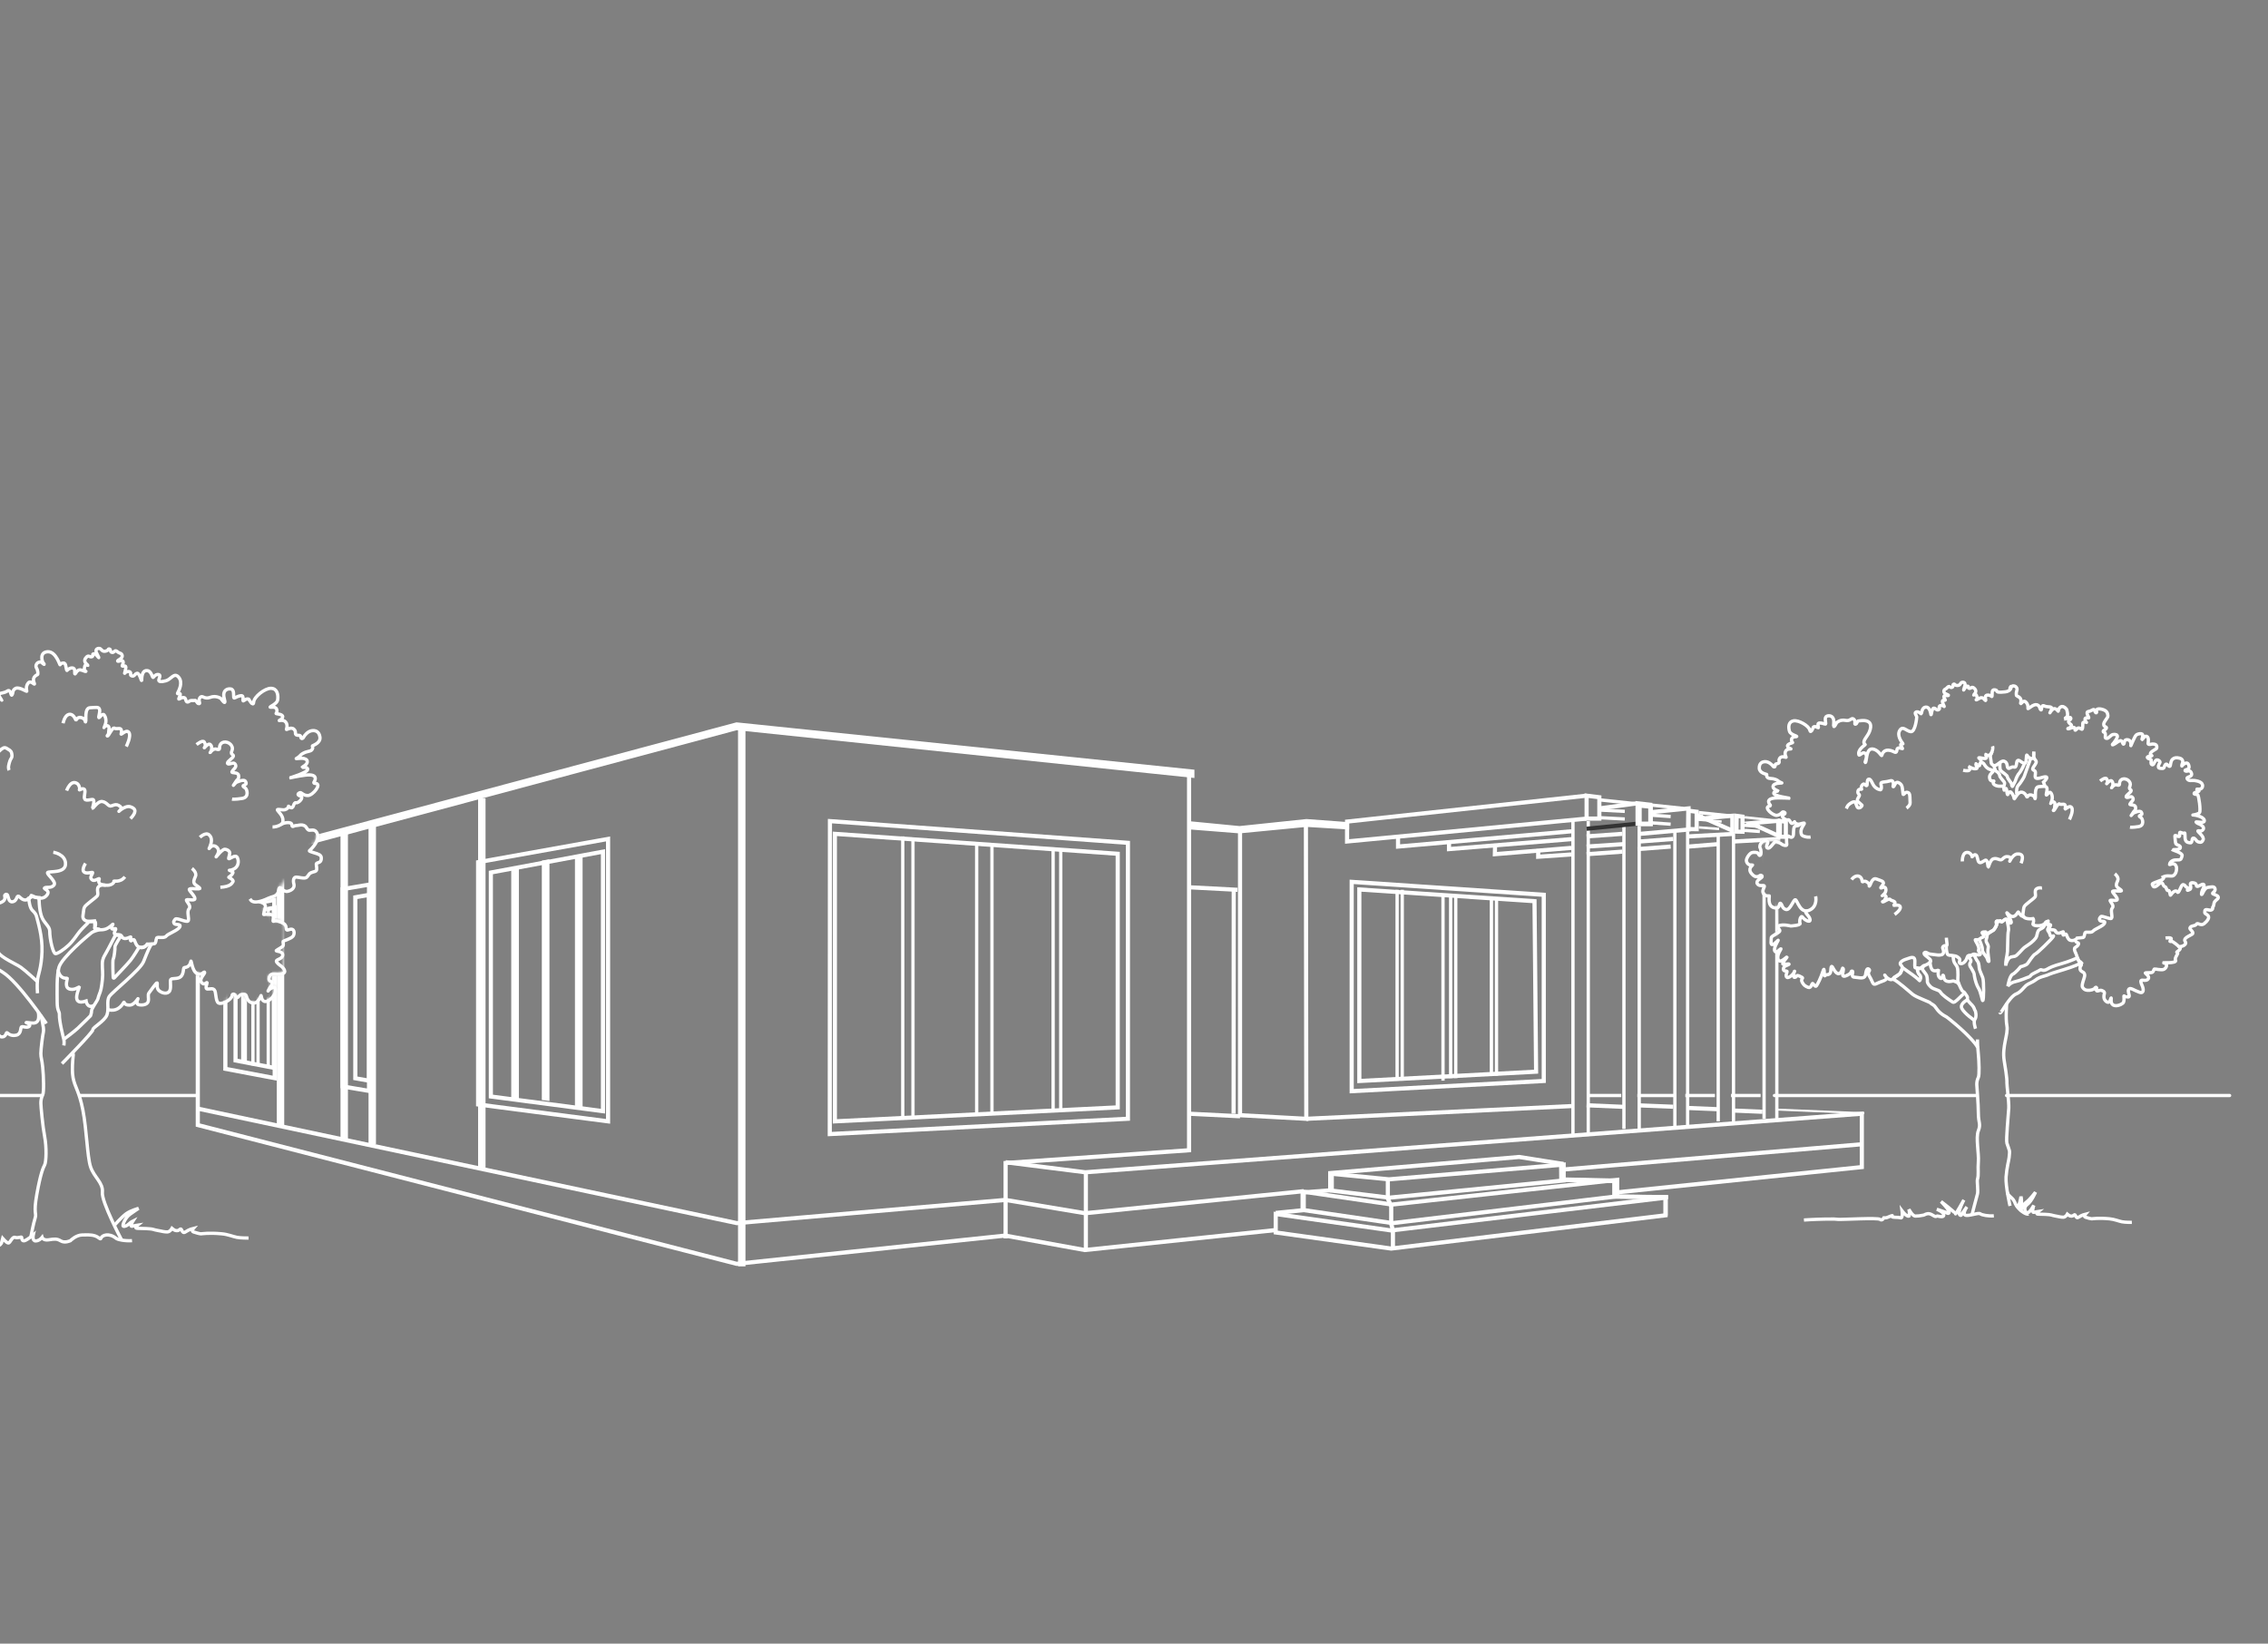 <?xml version="1.0" encoding="UTF-8"?>
<svg width="690px" height="500px" viewBox="0 0 690 500" version="1.1" xmlns="http://www.w3.org/2000/svg" xmlns:xlink="http://www.w3.org/1999/xlink">
    <rect x="0" y="0" width="690" height="500" fill="#808080" stroke="none"/>
    <!-- Generator: Sketch 47 (45396) - http://www.bohemiancoding.com/sketch -->
    <title>dom1-690</title>
    <desc>Created with Sketch.</desc>
    <defs>
        <path d="M55.17,8.736 L479.588,0 C483.462,24.879 487.301,42.11 491.105,51.694 C491.539,52.788 493.686,56.098 491.487,57.972 C491.056,58.34 489.351,58.514 486.371,58.494 C485.593,58.772 485.031,58.885 484.687,58.833 C483.681,58.682 482.86,58.023 482.325,58.494 C481.516,59.207 481.215,60.45 481.422,62.222 C480.615,66.75 480.347,69.66 480.617,70.954 C480.859,72.111 481.525,73.495 482.325,74.052 C483.011,74.529 483.838,74.202 484.098,74.834 C484.805,76.555 485.412,78.171 486.17,78.352 C486.43,78.414 486.869,78.081 487.487,77.354 L487.923,83.464 C487.952,84.402 487.807,85.076 487.487,85.486 C487.167,85.897 486.309,86.546 484.912,87.435 C484.761,89.908 484.841,91.346 485.152,91.748 C485.462,92.149 486.24,91.976 487.487,91.23 L489.391,104.048 L519.494,100.539 L519.494,202.385 L1.231,202.385 C-0.834,143.452 0.336,108.599 4.742,97.827 C4.937,97.35 4.973,98.491 6.044,98.511 C7.115,98.53 7.855,99.378 8.705,100.539 C9.58,101.734 10.802,104.028 12.369,107.423 C13.133,107.388 13.654,107.322 13.93,107.226 C14.685,106.962 15.102,106.46 15.412,106.2 C16.01,105.698 15.793,104.269 16.644,104.669 C17.009,104.841 17.389,105.592 17.848,105.559 C18.461,105.515 19.164,104.648 19.66,104.669 C21.088,104.731 20.54,105.677 21.564,106.704 C22.443,107.587 23.84,107.27 24.154,106.82 C24.312,106.594 24.735,106.139 25.263,105.559 C25.471,105.331 25.491,106.625 26.284,106.704 C27.011,106.776 28.513,105.637 28.727,105.382 C29.011,105.044 29.552,103.033 29.271,102.579 C29.056,102.233 28.049,103.47 27.937,103.043 C27.795,102.501 28.32,101.604 28.447,101.302 C28.713,100.671 27.603,101.079 27.633,100.434 C27.647,100.131 26.995,99.177 28.362,98.73 C29.392,98.392 31.772,98.804 32.231,97.672 C32.107,96.867 32.992,84.296 32.517,83.65 C32.414,83.509 31.73,82.958 30.69,82.607 C30.337,82.487 29.724,82.383 28.85,82.292 L28.727,80.795 L26.018,80.291 L26.409,78.069 L25.244,76.279 C26.926,75.772 28.127,75.29 28.85,74.834 C29.572,74.379 30.13,73.75 30.523,72.948 L42.131,57.972 L44.084,48.536 L55.17,8.736 Z" id="path-1"></path>
    </defs>
    <g id="Page-1" stroke="none" stroke-width="1" fill="none" fill-rule="evenodd">
        <g id="dom1-690">
            <g id="dom1" transform="translate(-50, 197)">
                <g id="Group">
                    <g id="dom1">
                        <g id="деревья-/-дерево2" transform="translate(579.199, 0)" stroke="#FFFFFF">
                            <g id="дерево2">
                                <path d="M82.315,169.852 C82.315,169.852 80.924,163.787 81.11,161.051 C81.297,158.316 81.946,156.001 82.044,155.091 C82.306,152.651 82.226,153.424 81.367,150.764 C81.042,149.755 81.849,141.85 81.935,140.059 C82.02,138.268 81.331,133.131 81.367,132.499 C81.453,131.036 80.78,127.121 80.543,125.671 C79.829,121.302 81.838,117.575 81.367,115.057 C80.897,112.539 81.36,108.058 81.297,107.963" id="Path-15"></path>
                                <path d="M70.756,172.494 C70.756,172.494 72.123,167.15 72.401,166.241 C72.679,165.332 72.232,162.33 72.401,161.798 C72.853,160.37 72.478,158.796 72.679,156.36 C72.879,153.924 71.849,149.071 72.679,146.975 C73.508,144.879 72.679,144.635 72.679,141.632 C72.679,138.628 72.2,133.687 72.2,132.909 C72.2,132.131 72.324,131.46 72.679,130.759 C73.033,130.057 72.902,125.919 72.679,123.71 C72.455,121.501 72.401,120.298 72.401,119.213" id="Path-21"></path>
                                <path d="M77.251,96.36 C77.521,95.482 79,94.419 79.871,93.267 C80.743,92.115 82.997,88.738 83.509,88.341 C84.289,87.736 84.73,85.713 85.114,85.473 C85.425,85.279 84.876,84.704 84.175,84.838 C83.474,84.973 83.199,84.629 83.226,84.544 C83.344,84.173 82.745,84.219 82.745,84.219 C82.745,84.219 82.474,83.764 82.186,83.841 C81.898,83.918 81.73,84.594 81.597,84.716 C81.52,84.788 80.764,85.369 80.013,85.548 C79.664,85.63 78.74,85.322 78.088,85.418 C77.436,85.515 77.546,85.679 77.369,85.901 C76.958,86.415 76.372,86.631 76.175,87.178 C75.977,87.725 76.222,88.523 75.634,89.066 C74.457,90.154 73.618,92.856 73.407,92.633 C73.196,92.409 73.593,91.699 73.601,91.163 C73.609,90.626 73.346,89.134 73.846,88.544 C74.346,87.955 74.752,85.527 74.752,85.527" id="Path-24" transform="translate(79.274, 90.096) rotate(-34) translate(-79.274, -90.096) "></path>
                                <path d="M86.718,115.082 C87.345,115.787 86.552,109.556 88.081,107.608 C88.905,106.558 89.015,104.721 89.292,103.897 C89.568,103.073 90.556,101.978 90.888,101.045 C91.467,99.419 92.839,98.538 93.596,97.35 C94.029,96.671 96.344,94.278 98.024,92.274 C99.703,90.269 100.065,89.449 100.065,89.449 C100.065,89.449 99.507,89.432 99.115,89.237 C98.723,89.042 98.392,88.619 98.354,88.676 C98.282,88.784 96.659,91.066 95.092,92.703 C93.246,94.632 92.634,95.606 92.298,96.247 C91.511,97.748 90.657,97.188 90.5,97.705 C90.343,98.223 88.941,99.978 88.941,100.565 C88.941,101.153 88.388,101.623 88.388,101.623 C88.388,101.623 86.899,103.661 85.814,104.666 C84.729,105.67 84.639,106.949 84.639,106.949 C84.639,106.949 83.46,103.959 84.035,103.111 C84.61,102.262 84.933,99.878 84.933,99.878 C84.933,99.878 86.162,98.73 86.244,97.96 C86.325,97.191 86.358,94.8 86.745,94.314 C87.132,93.828 88.788,87.634 88.729,86.878 C88.67,86.121 88.364,87.831 87.613,86.973 C86.863,86.115 86.005,86.435 86.08,85.487 C86.155,84.539 85.563,84.328 85.06,84.09 C84.557,83.851 84.425,84.305 84.506,84.741 C84.587,85.177 84.942,85.757 84.457,86.536 C83.972,87.316 83.755,87.542 84.049,88.531 C84.343,89.52 84.533,89.548 84.235,90.88 C83.937,92.213 83.288,93.324 82.92,94.209 C82.552,95.093 82.325,97.494 81.823,98.038 C81.322,98.583 80.497,98.838 80.511,100.06 C80.525,101.282 80.893,101.975 80.893,101.975" id="Path-23" transform="translate(90.288, 99.581) rotate(31) translate(-90.288, -99.581) "></path>
                                <path d="M72.435,121.664 C72.196,120.647 68.812,117.139 65.562,114.421 C62.312,111.703 63.142,112.498 62.164,111.887 C60.358,110.76 59.898,109.629 59.395,109.075 C58.891,108.521 58.332,108.411 58.204,108.186 C57.97,107.774 53.925,106.469 52.697,105.473 C51.47,104.477 48.334,101.606 46.759,100.87 C46.546,100.77 48.081,99.772 48.081,99.772 C48.081,99.772 48.941,99.165 49.079,98.908 C49.218,98.651 49.6,97.351 49.6,97.351 C49.6,97.351 51.19,98.458 52.697,99.554 C54.205,100.649 54.719,101.257 54.8,101.32 C54.88,101.383 55.504,100.2 54.8,99.554 C54.095,98.908 54.095,97.571 54.095,97.571 C54.095,97.571 54.924,97.823 55.685,97.061 C56.446,96.299 55.685,97.164 55.685,97.791 C55.685,98.153 56.722,99.145 56.963,99.772 C57.205,100.398 57.175,101.707 57.175,101.707 C57.175,101.707 57.286,102.398 58.204,103.22 C59.122,104.042 60.729,104.1 61.112,104.767 C61.624,105.658 63.396,106.877 64.895,107.853 C65.657,108.348 68.088,104.973 68.507,105.267" id="Path-43"></path>
                                <path d="M58.154,95.3 C58.161,95.461 57.984,95.71 57.984,95.71 C57.984,95.71 58.074,97.563 58.755,98.101 C59.437,98.64 60.55,98.071 60.568,98.101 C60.609,98.17 60.092,99.752 60.959,100.476 C61.827,101.201 61.71,99.666 61.916,99.666 C62.306,99.666 61.884,101.083 63.038,101.46 C64.191,101.837 64.743,101.276 65.291,101.46 C66.77,101.955 66.652,102.318 66.855,102.517" id="Path-44"></path>
                                <path d="M114.2,68.805 C114.2,68.805 115.53,69.839 115.087,70.851 C114.643,71.862 114.538,72.256 114.812,72.716 C115.087,73.177 116.845,74.003 115.966,74.066 C115.087,74.129 113.427,73.803 113.509,74.263 C113.591,74.723 115.078,76.003 114.945,76.648 C114.812,77.293 112.594,76.515 112.774,77.03 C112.955,77.545 114.078,78.533 113.426,79.23 C112.774,79.926 113.615,81.886 113.195,82.339 C112.774,82.791 110.277,81.41 109.912,81.874 C109.547,82.339 109.362,82.539 109.637,82.996 C109.912,83.452 111.521,82.954 111.069,83.862 C110.618,84.771 108.119,85.568 107.57,86.251 C107.022,86.934 105.359,86.299 105.14,86.737 C104.921,87.174 105.01,88.119 104.519,88.201 C104.029,88.284 102.754,88.371 102.754,88.371 C102.754,88.371 102.535,88.781 101.788,89.03 C101.452,89.143 100.724,89.233 100.26,88.814 C99.796,88.395 99.514,87.406 99.474,87.334 C99.149,86.737 98.672,87.677 98.478,87.417 C98.284,87.157 98.608,86.435 98.478,86.435 C98.347,86.435 97.128,87.216 96.44,86.665 C95.753,86.114 96.746,86.836 96.094,86.126 C95.443,85.417 93.601,86.55 94.582,84.641 C94.918,83.987 94.139,84.5 93.826,84.418 C93.514,84.335 93.505,84.077 93.933,83.182 C94.017,83.007 93.241,83.952 92.196,84.379 C91.151,84.806 89.077,84.635 89.305,84.018 C89.709,82.93 89.334,82.453 89.334,82.453 C89.334,82.453 85.955,82.993 86.259,80.944 C86.563,78.894 86.405,79.39 86.655,78.775 C86.905,78.16 89.42,76.514 89.932,75.849 C90.445,75.184 89.192,73.504 91.071,73.11 C91.412,73.039 91.773,73.146 92.042,73.11" id="Path-45"></path>
                                <path d="M1.711,59.109 C1.711,59.109 2.32,59.635 1.943,60.547 C1.566,61.46 2.926,61.865 3.923,62.363 C4.92,62.86 4.67,63.484 4.018,63.853 C3.366,64.223 4.298,64.925 5.424,65.255 C5.934,65.405 6.241,65.46 6.209,65.739 C6.177,66.017 5.705,66.64 5.396,66.795 C4.833,67.08 4.463,67.525 3.943,68.077 C3.474,68.574 5.452,70.641 4.719,71.273 C3.987,71.905 3.429,70.204 2.915,70.505 C1.494,71.334 2.862,73.488 3.85,73.327 C4.321,73.25 5.807,73.699 5.887,74.194 C5.967,74.689 5.091,74.401 4.835,74.681 C4.662,74.871 4.155,75.649 4.146,76.308 C4.138,76.968 5.147,78.772 6.094,78.772 C7.559,78.772 7.535,77.605 7.679,77.484 C7.824,77.363 7.966,79.394 9.983,78.793 C12.001,78.192 11.547,76.963 11.516,76.59 C11.485,76.217 11.964,75.932 12.211,76.322 C12.457,76.713 12.443,78.532 13.511,78.374 C14.579,78.217 14.56,76.769 14.93,76.679 C15.3,76.59 15.877,77.996 16.972,77.827 C18.067,77.657 18.243,76.632 18.309,76.477 C18.375,76.322 20.803,78.302 22.173,76.59 C23.544,74.878 21.315,74.617 21.741,74.216 C22.166,73.816 23.404,74.438 24.149,73.375 C24.893,72.311 22.095,70.049 22.534,69.595 C22.972,69.141 27.109,69.921 27.109,67.003 C27.109,64.084 23.968,63.54 23.968,63.54" id="Path-47" transform="translate(14.41, 69.006) rotate(67) translate(-14.41, -69.006) "></path>
                                <path d="M62.948,90.898 C62.948,90.898 62.839,92.218 63.284,93.231 C63.479,93.675 64.185,93.599 64.734,93.659 C65.283,93.718 65.995,93.88 66.137,93.985 C66.392,94.172 67.337,94.612 66.956,95.373 C66.575,96.133 67.706,96.658 68.708,95.373 C69.407,94.477 69.167,93.659 69.941,93.659 C70.714,93.659 71.186,93.173 71.386,93.231 C71.763,93.339 73.214,93.738 73.319,93.231 C73.424,92.723 72.559,92.346 72.704,92.098 C73.325,91.032 71.344,88.865 71.805,88.865 C72.26,88.865 72.652,88.993 73.166,88.569 C73.679,88.145 74.014,88.172 74.219,88.016 C75.103,87.343 72.366,86.474 74.959,86.49 C75.083,86.491 75.003,87.242 75.313,87.178 C75.624,87.113 76.932,86.092 77.101,86.055 C77.375,85.994 78.608,84.198 78.295,83.796 C78.073,83.511 78.099,83.246 78.417,83.194 C78.734,83.143 79.036,83.413 79.228,83.194 C79.432,82.963 79.374,83.331 79.785,83.441 C79.97,83.491 80.694,82.54 81.117,82.587 C81.541,82.635 81.877,83.705 82.275,83.796 C83.615,84.101 81.349,80.994 81.349,80.714 C81.349,80.434 82.262,81.934 83.268,81.801 C84.273,81.668 84.726,80.228 84.867,80.434 C85.187,80.902 86.072,82.413 86.569,81.404" id="Path-48"></path>
                                <path d="M40.691,39.18 C40.691,39.18 39.384,38.649 38.715,39.164 C38.046,39.679 37.554,39.92 36.889,40.486 C36.225,41.053 36.454,41.523 36.672,41.831 C36.889,42.138 37.924,42.087 37.719,42.344 C37.515,42.6 36.08,43.564 35.719,44.184 C35.359,44.804 35.386,46.012 36.029,46.066 C36.672,46.12 37.366,45.891 37.424,46.115 C37.481,46.34 36.668,46.28 36.255,46.954 C35.841,47.627 36.432,47.773 37.127,48.535 C37.823,49.297 38.229,49.991 38.601,49.82 C38.858,49.702 39.251,49.162 39.657,48.961 C40.064,48.76 40.276,48.734 40.353,48.904 C40.602,49.451 40.828,50.642 40.105,51.803 C39.382,52.964 39.342,53.343 39.538,53.591 C39.791,53.909 40.129,53.703 40.53,53.524 C40.93,53.344 41.342,53.019 41.466,53.048 C41.712,53.106 41.675,53.336 41.564,53.87 C41.454,54.405 42.873,54.496 43.167,53.909 C43.46,53.322 43.409,54.78 44.407,54.386 C45.405,53.992 44.699,53.306 45.486,53.252 C46.273,53.198 46.972,53.281 47.078,52.603 C47.183,51.925 47.263,51.252 47.318,51.038 C47.374,50.824 48.097,51.038 48.097,51.038 C48.097,51.038 48.913,51.389 48.553,51.984 C48.193,52.579 47.688,53.051 47.688,53.388 C47.688,53.726 48.214,54.06 49.001,54.386 C49.788,54.711 50.187,54.539 50.789,54.482" id="Path-49" transform="translate(43.138, 46.759) rotate(123) translate(-43.138, -46.759) "></path>
                                <path d="M101.235,96.464 C101.003,97.244 102.313,96.976 102.313,96.976 C102.313,96.976 102.887,97.279 102.141,98.661 C101.779,99.333 103.492,100.203 103.609,100.387 C103.609,100.387 104.455,101.222 104.875,101.425 C104.952,101.462 105.104,101.523 105.174,101.574 C105.244,101.624 105.953,101.541 106.131,101.786 C106.805,102.711 106.16,102.706 106.313,102.805 C106.465,102.905 106.571,103.876 107.361,103.921 C108.151,103.967 108.255,103.819 108.761,104.325 C109.267,104.832 109.336,107.642 110.169,108.01 C110.675,108.232 111.082,108.396 111.857,108.051 C112.632,107.705 113.482,106.843 113.496,106.412 C113.523,105.617 114.054,106.019 114.038,106.099 C114.022,106.178 114.111,106.813 114.459,106.755 C114.806,106.697 115.096,106.064 115.462,105.964 C115.829,105.863 116.654,105.716 116.82,106.273 C116.986,106.83 117.316,108.046 118.636,108.136 C119.956,108.225 119.173,106.572 119.281,106.459 C119.388,106.347 119.791,108.007 120.886,108.007 C121.981,108.007 122.937,106.7 123.169,106.052 C123.402,105.404 122.507,104.256 122.382,104.039 C122.257,103.822 122.814,104.07 123.085,103.864 C123.356,103.657 124.195,103.614 123.595,102.958 C122.995,102.301 122.466,101.909 122.651,101.318 C122.836,100.726 124.383,100.947 125.92,100.628 C127.458,100.31 126.234,98.989 125.837,98.69 C125.439,98.391 124.528,97.767 124.528,97.324 C124.528,96.881 126.16,96.793 126.16,95.739 C126.16,94.685 124.244,94.882 124.528,94.611 C124.813,94.34 126.115,93.74 126.27,93.36 C126.425,92.979 126.173,92.379 126.27,92.242 C126.368,92.104 128.297,91.586 128.804,90.915 C129.312,90.245 129.2,88.702 127.828,89.225 C126.457,89.747 131.73,87.373 130.479,86.66 C129.745,86.243 130.412,84.127 129.769,84.417 C129.125,84.706 130.638,82.985 129.694,82.71 C128.75,82.436 127.571,82.276 126.977,82.266 C126.383,82.255 126.001,83.147 126.166,82.031 C126.331,80.914 124.513,82.394 124.513,82.394" id="Path-50" transform="translate(115.94, 94.932) rotate(30) translate(-115.94, -94.932) "></path>
                                <path d="M128.391,88.148 C128.536,88.504 129.936,88.826 130.581,88.38 C131.227,87.935 130.344,87.3 131.292,86.853 C131.823,86.602 132.708,86.675 133.671,86.555 C134.634,86.436 133.597,84.919 133.841,84.6 C134.398,83.87 135.491,84.798 136.112,84.355 C136.732,83.912 137.077,85.507 138.313,85.199 C139.549,84.892 140.699,84.293 140.454,83.468 C140.272,82.855 139.794,82.543 139.953,82.197 C140.111,81.851 140.292,81.532 140.48,81.544 C141.126,81.588 141.549,82.387 142.187,82.342 C142.824,82.298 142.699,81.769 142.781,81.751 C143.461,81.602 143.488,80.745 144.217,80.422 C144.947,80.099 145.577,80.187 145.67,79.616 C145.762,79.045 144.325,78.075 144.576,77.892 C144.826,77.708 145.72,77.732 145.85,76.911 C145.981,76.091 144.989,76.003 144.075,75.681 C143.162,75.358 142.034,76.529 142.172,76.347 C142.251,76.244 140.952,77.439 141.545,76.475 C142.138,75.51 143.264,75.109 143.303,74.471 C143.342,73.833 141.868,74.275 141.294,74.063 C140.72,73.851 141.646,73.307 140.832,72.695 C139.012,71.327 139.852,73.885 138.804,73.926 C137.756,73.968 137.881,73.741 138.567,73.506 C138.71,73.457 138,72.728 138.02,72.587 C138.072,72.224 137.771,71.695 137.38,71.701 C136.837,71.71 135.085,73.863 135.038,73.011 C134.99,72.13 133.672,72.447 132.939,72.946 C132.206,73.445 133.388,71.558 132.744,71.472 C132.099,71.386 132.749,70.233 132.254,69.919 C131.76,69.605 132.528,67.992 131.259,68.385 C129.99,68.777 129.078,68.95 129.082,68.159 C129.087,67.369 129.045,67.514 130.126,67.526 C131.207,67.537 133.518,68.103 132.995,66.94" id="Path-51" transform="translate(137.126, 77.769) rotate(-25) translate(-137.126, -77.769) "></path>
                                <path d="M128.245,49.224 C128.818,49.224 129.527,49.094 130.286,48.664 C131.046,48.233 130.902,47.814 130.91,47.426 C130.931,46.329 129.76,45.306 129.511,44.912 C129.209,44.433 130.764,44.941 131.39,44.777 C132.016,44.614 132.34,44.2 132.34,43.871 C132.34,43.665 132.329,44.101 133.022,44.269 C133.714,44.437 133.582,42.809 134.27,42.978 C134.957,43.146 136.378,41.558 135.42,41.267 C134.462,40.975 134.754,40.625 135.2,40.399 C135.646,40.173 136.039,41.174 137.341,41.118 C138.644,41.062 141.021,38.015 139.224,38.015 C138.727,38.015 138.839,37.725 138.839,37.725 C138.839,37.725 140.505,35.398 136.656,35.871 C135.038,36.069 132.46,36.612 132.55,36.612 C132.64,36.612 137.244,35.197 137.244,34.393 C137.244,33.588 135.813,33.959 135.813,33.88 C135.813,33.801 137.001,33.253 137.132,32.583 C137.226,32.105 136.986,31.755 136.271,31.586 C135.556,31.416 134.082,31.706 134.338,31.586 C134.614,31.456 134.961,31.205 135.2,30.971 C135.439,30.736 135.488,30.589 136.035,30.274 C137.205,29.602 138.025,29.856 138.391,29.253 C138.757,28.65 138.33,28.444 138.49,28.321 C138.649,28.197 140.6,27.588 140.398,26.088 C140.196,24.589 139.205,24.273 138.254,24.438 C137.304,24.604 136.477,25.564 136.219,26.088 C136.038,26.457 135.785,26.532 135.606,26.376 C135.427,26.22 135.606,25.622 135.045,25.622 C133.443,25.622 134.618,24.837 133.714,24.037 C132.81,23.236 131.53,24.639 131.842,23.885 C132.153,23.131 131.94,21.519 130.184,21.8 C129.35,21.934 130.854,21.585 130.854,20.824 C130.854,20.062 128.963,20.125 129.172,19.973 C129.382,19.821 129.798,18.243 128.137,18.38 C126.477,18.517 129.384,17.802 129.567,16.445 C129.75,15.089 129.409,13.537 127.84,13.512 C126.272,13.487 123.497,15.699 123.413,17.067 C123.329,18.435 122.165,16.327 122.165,16.327 C122.165,16.327 121.759,16.005 120.98,16.634 C120.201,17.264 121.289,15.218 120.073,15.418 C118.857,15.617 118.4,16.312 118.304,15.865 C118.208,15.418 118.501,13.854 117.571,13.683 C116.642,13.512 115.293,14.042 115.894,16.211 C116.495,18.38 115.012,16.133 115.012,16.133 C115.012,16.133 113.79,15.248 112.249,15.847 C110.708,16.445 110.306,15.138 109.674,15.886 C109.041,16.634 109.926,17.48 109.387,17.469 C108.849,17.459 108.755,16.491 108.286,16.634 C108.064,16.702 103.132,16.327 105.573,20.424 C106.423,21.852 108.465,22.945 107.446,24.023 C107.327,24.149 109.597,24.935 109.828,26.398 C110.059,27.861 108.68,25.798 107.87,26.709 C107.06,27.62 108.486,29.292 108.303,29.447 C107.861,29.819 107.505,25.402 105.649,25.697 C103.793,25.992 103.138,28.455 102.982,28.109 C101.812,25.506 99.177,27.581 99.067,27.659 C98.483,28.073 98.284,27.673 98.132,27.077 C97.98,26.481 97.232,26.625 96.619,26.996 C96.005,27.368 96.902,26.189 96.787,25.779 C96.672,25.368 95.851,25.986 96.126,25.464 C96.401,24.942 97.55,22.825 96.385,21.448 C95.22,20.071 94.453,21.982 93.14,22.349 C91.828,22.716 90.679,18.52 90.644,18.193 C90.609,17.867 91.278,16.854 90.644,16.712 C90.009,16.569 89.562,17.028 89.258,17.4 C88.955,17.773 88.89,15.903 87.776,15.706 C86.661,15.51 86.266,16.584 86.266,18.193 C86.266,18.777 85.738,16.376 85.147,16.378 C84.556,16.381 84.385,17.316 83.765,17.071 C83.144,16.826 83.594,16.64 83.383,16.173 C83.172,15.706 82.108,15.972 81.907,16.378 C81.706,16.784 82.393,14.866 82.15,14.603 C81.907,14.34 81.258,14.687 81.258,14.449 C81.258,14.332 81.428,14.05 81.496,13.801 C81.564,13.553 81.534,13.31 81.374,13.191 C81.062,12.959 80.087,13.485 80.087,13.191 C80.087,13.056 80.744,12.795 81.09,12.401 C81.435,12.008 81.279,11.353 80.727,11.204 C80.174,11.055 80.114,10.766 79.691,10.61 C79.267,10.453 79.196,11.138 78.621,10.992 C78.046,10.847 78.455,10.234 77.989,10.124 C77.523,10.014 77.932,10.518 76.921,10.692 C75.911,10.867 76.014,9.899 75.244,9.968 C74.474,10.038 74.495,10.651 74.631,10.992 C74.766,11.333 75.069,11.844 75.244,12.253 C75.419,12.661 74.678,11.587 74.375,11.451 C74.071,11.315 73.655,11.307 73.722,11.601 C73.789,11.895 73.76,12.103 73.358,12.147 C72.955,12.192 72.665,11.707 72.178,12.147 C71.691,12.588 71.501,13.16 71.839,13.659 C72.178,14.158 72.77,14.449 72.337,14.293 C71.903,14.138 71.672,14.177 71.578,15.08 C71.483,15.983 72.178,15.832 71.929,15.903 C71.681,15.973 70.603,15.239 70.015,15.602 C69.428,15.966 69.451,16.38 69.198,16.538 C68.945,16.696 69.335,15.32 68.789,15.08 C68.244,14.84 67.457,15.221 67.179,15.602 C66.901,15.984 66.945,13.998 66.478,13.801 C66.012,13.604 65.38,13.926 65.358,14.177 C65.325,14.552 65.021,14.795 62.851,14.878 C60.681,14.961 60.728,13.217 60.964,13.572 C61.2,13.927 61.45,14.179 61.178,14.052 C60.905,13.924 60.543,13.3 60.072,13.491 C59.851,13.581 59.584,13.572 59.335,13.983 C59.086,14.394 59.138,14.744 59.335,15.08 C59.706,15.712 59.721,16.653 59.584,16.712 C59.447,16.77 58.114,17.311 58.653,18.685 C59.193,20.059 57.957,17.951 57.2,18.864 C56.443,19.778 56.818,20.788 56.818,20.989 C56.818,21.191 54.931,19.833 53.996,20.249 C53.06,20.665 53.38,21.464 53.028,21.946 C52.675,22.427 52.809,20.249 51.766,20.989 C50.723,21.73 48.94,21.149 50.036,22.743 C51.132,24.336 49.656,21.97 48.795,22.277 C47.935,22.584 47.926,23.611 47.783,23.064 C47.641,22.517 46.974,21.735 46.207,22.053 C45.934,22.166 45.177,22.779 45.199,23.371 C45.209,23.637 45.044,24.653 45.356,25.117 C45.668,25.581 46.501,25.791 46.489,25.797 C45.773,26.154 44.618,25.28 44.434,25.797 C44.249,26.314 44.977,26.394 45.199,26.678 C45.422,26.962 44.954,27.546 44.814,27.646 C44.673,27.747 44.297,28.174 44.814,28.537 C45.33,28.9 45.934,28.779 45.773,28.961 C45.611,29.142 44,28.56 43.744,28.961 C43.487,29.362 43.892,29.717 43.592,29.737 C43.44,29.748 42.994,29.187 42.547,29.227 C42.099,29.266 41.672,29.905 41.504,29.737 C41.165,29.397 41.13,27.925 40.947,27.81 C40.765,27.695 39.96,27.686 39.898,27.934 C39.835,28.182 40.396,27.021 40.129,26.71 C39.861,26.399 39.305,26.629 39.029,26.669 C38.752,26.71 39.898,24.738 38.777,24.738 C37.657,24.738 36.989,23.957 36.885,24.738 C36.781,25.52 36.547,25.625 36.386,25.418 C36.225,25.211 36.58,24.738 36.044,24.49 C35.507,24.242 33.549,24.943 33.242,25.925 C33.147,26.227 33.064,26.913 33.242,27.266 C33.419,27.62 34.657,28.583 34.785,29.227 C34.971,30.155 34.176,30.109 34.146,30.441 C34.115,30.773 34.84,31.099 35.025,31.137 C35.21,31.175 35.363,31.352 35.271,31.589 C35.179,31.827 34.752,31.601 34.785,32.359 C34.819,33.118 35.252,33.498 34.613,33.687 C33.973,33.877 33.242,32.825 32.49,32.825 C31.739,32.825 31.113,33.099 31.298,33.687 C31.483,34.275 32.651,35.356 32.651,35.356 C32.651,35.356 33.688,36.086 32.851,35.87 C32.015,35.653 31.666,35.25 30.77,35.035 C29.874,34.82 30.128,36.361 29.757,36.226 C29.386,36.091 29.616,34.824 28.459,35.058 C27.303,35.291 27.529,36.621 27.683,37.011 C27.837,37.402 26.105,34.388 25.539,34.071 C24.972,33.753 23.312,33.687 23.617,34.617 C23.922,35.548 24.319,35.99 23.87,35.639 C23.421,35.288 22.918,34.598 22.386,35.058 C21.854,35.518 22.226,36.616 22.386,37.162 C22.547,37.708 21.235,37.551 21.235,37.551 C21.235,37.551 19.825,37.609 19.916,38.513 C20.008,39.417 20.282,39.098 21.453,39.712 C22.623,40.327 22.163,40.746 21.856,40.994 C21.549,41.242 23.46,40.867 23.267,41.411 C23.075,41.956 22.174,41.902 22.233,42.367 C22.292,42.832 22.675,43.348 22.24,43.737 C21.805,44.126 21.453,43.09 20.894,42.653 C20.335,42.216 19.416,43.202 19.755,43.51 C20.094,43.817 20.818,44.989 20.102,45.175 C19.387,45.362 18.903,45.597 18.662,45.042 C18.422,44.488 17.957,43.937 17.648,44.462 C17.338,44.986 16.924,45.314 16.772,44.907 C16.619,44.5 16.377,43.51 15.809,43.106 C15.24,42.702 14.558,42.702 13.611,43.106 C12.665,43.51 12.727,44.373 13.005,44.751 C13.283,45.13 13.407,45.762 13.253,45.543 C13.099,45.323 11.512,44.165 11.224,45.543 C10.935,46.92 11.929,46.841 12.298,46.904 C12.668,46.967 12.698,47.162 12.298,47.319 C11.898,47.477 10.916,46.976 10.762,48.245 C10.608,49.513 12.652,48.878 12.298,49.715 C11.945,50.551 10.944,50.288 10.133,50.551 C9.323,50.813 7.678,51.39 8.066,52.663 C8.454,53.936 9.941,53.042 9.941,53.295 C9.941,53.548 9.218,53.74 9.38,53.936 C9.542,54.132 10.794,54 10.929,54.366 C11.063,54.732 10.261,54.715 9.941,54.927 C9.621,55.14 9.717,59.951 10.227,60.427 C10.736,60.902 12.653,60.816 12.303,60.816 C11.952,60.816 9.2,61.731 9.149,62.942 C9.098,64.152 11.863,62.749 11.703,63.113 C11.543,63.476 10.824,63.842 10.773,63.875 C10.721,63.909 9.248,64.86 9.923,65.63 C10.598,66.399 11.3,65.692 11.568,65.828 C11.835,65.964 9.821,67.849 10.44,68.768 C10.56,68.946 10.817,69.293 11.114,69.359 C11.411,69.426 11.942,69.208 12.168,69.034 C12.57,68.727 12.791,67.772 13.342,67.772 C13.892,67.772 13.737,69.356 14.499,69.034 C14.824,68.897 15.477,68.862 15.717,68.101 C15.956,67.339 15.38,65.706 15.717,65.828 C16.305,66.041 16.975,65.1 17.144,65.513 C17.314,65.926 17.128,66.84 17.686,66.585 C18.245,66.33 18.755,65.846 18.744,66.353 C18.733,66.861 19.023,68.415 18.733,68.768 C18.443,69.122 17.337,69.451 17.686,70.099 C18.036,70.747 20.108,70.186 20.108,70.282 C20.108,70.406 17.014,71.734 17.532,72.631 C18.049,73.528 17.881,73.829 19.484,73.519 C21.087,73.21 21.702,74.387 21.702,74.572 C21.702,74.757 20.535,74.183 20.083,74.829 C19.946,75.025 20.023,74.743 19.785,75.426 C19.546,76.109 20.265,78.488 21.773,78.118 C23.564,77.678 23.638,77.889 24.722,78.146" id="Path-52" transform="translate(74.21, 44.061) scale(-1, 1) rotate(9) translate(-74.21, -44.061) "></path>
                                <path d="M20.688,80.152 C19.156,80.22 21.343,81.532 21.481,82.711 C21.619,83.89 19.755,82.84 19.209,82.027 C18.663,81.214 18.107,83.167 18.442,83.837 C18.777,84.506 15.718,84.686 15.587,84.686 C15.513,84.686 13.267,84.015 11.771,84.686 C11.088,84.992 12.501,85.718 12.264,86.253 C12.028,86.788 9.685,87.718 9.68,88.252 C9.672,89.131 9.351,90.58 10.117,90.332 C10.882,90.085 11.915,88.758 11.771,89.072 C11.535,89.586 10.229,91.607 10.787,92.366 C11.346,93.124 12.417,91.585 12.611,91.626 C12.806,91.666 11.241,93.405 11.771,94.871 C12.3,96.336 14.405,93.97 14.462,94.125 C14.519,94.28 12.777,96.089 13.234,96.281 C13.692,96.473 15.057,96.1 15.089,96.281 C15.122,96.461 14.15,96.715 13.779,96.983 C13.409,97.25 13.234,97.852 13.475,98.163 C13.715,98.473 14.309,98.302 14.462,98.456 C14.616,98.61 13.809,99.941 14.462,100.322 C15.115,100.703 16.713,99.019 16.777,98.456 C16.842,97.893 16.057,100.409 16.777,100.322 C17.498,100.235 17.295,99.714 17.685,99.764 C18.075,99.814 18.506,100.009 19.038,100.322 C19.57,100.634 18.581,100.782 19.038,101.708 C19.495,102.634 19.953,102.977 20.881,103.353 C21.808,103.729 21.99,102.259 22.22,102.182 C22.449,102.106 23.031,103.399 23.397,102.929 C23.763,102.46 24.771,100.459 25.406,98.456 C26.04,96.453 25.581,100.375 26.037,99.789 C26.493,99.203 27.719,99.985 27.801,98.133 C27.884,96.281 28.262,97.113 28.543,97.623 C28.824,98.133 29.789,99.811 30.641,98.972 C31.494,98.133 31.156,97.159 31.543,97.646 C31.93,98.133 30.479,100.641 32.501,99.807 C34.524,98.972 33.678,98.374 34.292,98.415 C34.907,98.456 33.629,100.21 35.01,100.266 C36.392,100.322 38.152,101.085 38.387,99.365 C38.622,97.646 39.022,97.453 39.481,97.934 C39.941,98.415 38.618,98.542 39.626,100.125 C40.634,101.708 40.399,102.942 41.863,102.159 C43.328,101.377 45.421,101.297 44.488,99.985 C43.556,98.673 45.092,101.43 46.46,100.952 C46.858,100.812 46.832,100.463 47.14,100.266 C47.447,100.069 48.743,99.367 48.919,98.972 C49.168,98.415 50.007,97.319 49.168,96.63 C48.329,95.941 49.621,95.085 50.751,94.77 C51.881,94.455 53.432,93.457 53.363,95.54 C53.293,97.623 53.303,97.459 53.934,97.415 C54.349,97.386 54.529,97.793 55.043,97.623 C55.557,97.453 55.757,96.961 56.189,96.787 C57.448,96.281 58.622,95.547 57.989,94.836 C57.356,94.125 55.744,93.305 56.261,92.836 C56.779,92.366 57.227,93.205 58.14,93.249 C59.052,93.292 61.839,94.076 62.053,92.851 C62.267,91.626 61.432,91.424 62.031,90.878 C62.63,90.332 63.299,91.187 63.134,90.038 C62.969,88.888 62.949,88.252 62.949,88.252" id="Path-56"></path>
                                <path d="M68.129,61.584 C68.129,61.584 69.226,58.484 70.961,59.857 C71.209,60.053 71.563,60.824 71.434,61.206 C71.212,61.859 72.021,60.786 72.612,61.206 C73.202,61.626 72.358,63.219 72.801,63.806 C73.243,64.393 74.797,63.575 75.013,63.984 C75.228,64.393 75.034,65.038 74.812,65.926 C74.589,66.813 75.946,64.25 77.221,64.393 C78.496,64.535 78.813,65.836 79.649,65.509 C80.485,65.182 80.9,65.083 81.456,65.394 C82.013,65.706 82.428,66.071 81.687,66.79 C80.945,67.509 82.977,65.25 84.489,65.75 C86,66.249 86.02,67.187 84.489,68.798" id="Path-57" transform="translate(76.879, 64.152) rotate(-22) translate(-76.879, -64.152) "></path>
                                <path d="M109.733,40.591 C109.733,40.591 111.313,39.266 111.716,39.95 C112.12,40.635 112.002,40.942 111.716,41.406 C111.43,41.87 112.673,40.02 113.273,40.591 C113.872,41.162 113.583,42.156 113.273,42.593 C112.962,43.029 113.88,41.428 114.839,41.77 C115.797,42.113 115.621,41.406 115.621,41.406 C115.621,41.406 115.567,40.158 116.747,39.95 C117.927,39.743 119.308,40.913 118.812,42.113 C118.316,43.312 119.171,42.997 119.171,43.515 C119.171,44.032 117.638,44.838 117.645,45.358 C117.652,45.877 118.759,45.352 119.171,45.358 C119.583,45.363 119.955,45.988 119.689,46.419 C119.422,46.85 119.104,47.041 118.816,47.557 C118.528,48.073 120.318,47.557 120.49,48.487 C120.661,49.418 120.222,49.548 119.955,49.898 C119.902,49.967 119.21,51.039 119.171,51.087 C119.132,51.135 119.826,50.36 119.826,50.36 C119.826,50.36 121.859,49.33 122.274,50.079 C122.688,50.827 122.252,50.878 121.809,51.087 C121.366,51.297 121.952,51.575 122.274,51.823 C122.595,52.072 123.335,54.145 121.418,54.455 C119.501,54.765 118.816,54.629 118.816,54.629" id="Path-59"></path>
                                <path d="M73.23,35.257 C74.601,34.24 74.249,36.528 76.351,37.111 C78.454,37.694 75.886,37.943 76.099,39.613 C76.311,41.282 77.819,40.14 77.303,40.824 C76.787,41.509 78.083,42.3 79.567,42.16 C81.05,42.02 80.063,44.164 80.81,43.043 C81.557,41.922 81.21,45.905 81.835,44.371 C82.459,42.837 83.559,45.358 83.559,45.905 C83.559,46.452 84.285,44.689 85.139,44.164 C85.992,43.64 86.942,44.317 87.322,45.184 C87.701,46.052 87.531,44.502 88.844,44.843 C90.156,45.184 89.773,46.224 89.981,45.905 C90.188,45.585 89.587,42.371 91.107,42.3 C92.627,42.229 93.322,42.018 93.532,42.707 C93.743,43.396 93.198,44.663 93.366,44.843 C93.535,45.023 94.232,43.546 94.718,44.164 C95.204,44.782 95.345,45.905 94.926,46.822 C94.507,47.738 94.718,47.3 94.718,47.3 C94.718,47.3 95.283,46.708 95.71,46.991 C96.177,47.3 95.893,47.975 95.871,48.659 C95.849,49.344 95.396,49.46 95.512,49.563 C95.826,49.839 96.819,47.108 97.435,47.589 C97.753,47.837 98.544,47.516 98.908,47.736 C99.273,47.956 99.179,48.686 99.079,48.986 C98.871,49.603 100.383,47.693 101.058,48.659 C101.733,49.626 100.391,52.29 100.391,52.29" id="Path-60"></path>
                                <path d="M33.14,73.838 C33.14,73.838 33.427,72.579 34.281,72.171 C35.135,71.762 35.886,72.29 36.266,72.965 C36.645,73.641 36.475,72.434 37.788,72.7 C39.1,72.965 38.717,73.776 38.925,73.527 C39.132,73.278 38.531,70.774 40.051,70.719 C41.571,70.664 42.266,70.499 42.476,71.036 C42.687,71.573 42.142,72.56 42.31,72.7 C42.479,72.84 43.176,71.69 43.662,72.171 C44.148,72.652 44.289,73.527 43.87,74.241 C43.451,74.955 43.662,74.613 43.662,74.613 C43.662,74.613 44.227,74.152 44.654,74.372 C45.121,74.613 44.837,75.139 44.815,75.672 C44.793,76.205 44.34,76.295 44.456,76.375 C44.77,76.591 45.763,74.463 46.379,74.838 C46.697,75.031 47.488,74.782 47.852,74.953 C48.217,75.124 48.123,75.693 48.023,75.926 C47.815,76.407 49.327,74.919 50.002,75.672 C50.677,76.425 49.335,78.5 49.335,78.5" id="Path-60" transform="translate(41.666, 74.576) rotate(383) translate(-41.666, -74.576) "></path>
                                <path d="M76.427,30.863 L76.95,31.899 C76.95,31.899 74.529,34.556 77.743,33.182 C80.957,31.809 78.809,34.817 80.194,35.166 C81.58,35.515 79.02,37.423 80.018,38.239 C81.015,39.054 80.819,40.795 80.819,40.795 C80.819,40.795 80.495,39.023 80.866,38.783 C81.237,38.542 82.149,38.636 82.715,39.432 C83.281,40.228 82.456,36.974 83.281,36.974 C84.106,36.974 85.057,38.047 85.488,37.592 C85.919,37.138 85.35,35.382 86.327,35.519 C87.304,35.657 87.629,34.68 88.11,35.017 C88.591,35.353 88.283,36.68 89.506,36.974 C90.729,37.268 91.657,34.675 92.888,35.519 C93.413,35.879 93.317,35.895 93.473,36.556 C93.782,37.873 93.988,37.927 93.706,38.783 C93.425,39.639 93.186,40.446 93.506,41.152" id="Path-61" transform="translate(84.957, 36.007) rotate(-174) translate(-84.957, -36.007) "></path>
                                <path d="M77.387,172.861 C75.681,172.998 73.717,172.612 73.283,172.254 C72.69,171.764 69.653,173.083 68.705,172.645 C67.757,172.207 69.186,170.128 69.186,170.128 C69.186,170.128 67.615,172.318 67.509,172.645 C67.467,172.779 66.825,172.878 66.836,171.801 C66.847,170.725 68.271,168.033 68.271,168.033 C68.271,168.033 65.721,172.645 65.721,172.254 C65.721,171.88 61.344,168.518 61.344,168.518 C61.344,168.518 63.9,171.081 63.796,171.801 C63.693,172.522 62.819,171.801 62.819,171.801 L60.031,170.86 C60.031,170.86 62.207,171.706 62.159,172.645 C62.11,173.584 60.206,172.786 60.031,172.936 C59.506,173.385 58.826,172.487 57.889,172.254 C56.953,172.021 56.263,172.609 56.043,172.645 C54.612,172.877 54.486,172.936 53.535,172.936 C52.584,172.936 51.55,170.86 51.55,170.86 C51.55,170.86 51.899,172.205 51.55,172.645 C51.201,173.085 51.83,172.842 51.55,172.936 C50.818,173.182 49.472,171.359 49.472,171.359 C49.472,171.359 49.782,173.734 49.008,173.464 C48.235,173.193 45.946,173.464 46.438,172.936 C46.93,172.409 44.975,173.464 44.54,173.464 C44.105,173.464 43.942,173.464 43.942,173.464 C43.942,173.464 43.403,174.501 42.762,173.939 C42.121,173.378 31.192,174.035 30.035,173.939 C28.878,173.844 29.234,173.798 25.889,173.859 C22.544,173.921 19.619,174.132 19.619,174.132" id="Path-62"></path>
                                <path d="M84.324,169.885 C84.307,169.638 84.816,169.909 85.075,169.384 C85.335,168.859 85.651,167.02 85.651,167.02 C85.651,167.02 86.043,168.333 85.651,169.676 C85.259,171.02 85.651,171.18 85.651,171.18 C85.651,171.18 86.133,169.535 87.275,168.708 C88.418,167.882 90.065,165.67 90.065,165.67 C90.065,165.67 88.889,168.435 87.584,169.384 C86.28,170.333 86.951,171.639 87.275,171.804 C87.6,171.968 87.796,171.999 88.273,171.537 C88.75,171.074 89.54,169.676 89.54,169.676 C89.54,169.676 88.8,171.975 89.54,171.804 C90.281,171.632 90.924,171.537 90.924,171.537 C90.924,171.537 89.901,172.353 90.924,172.353 C91.946,172.353 94.408,172.431 94.893,172.61 C95.378,172.788 96.917,173.057 96.917,173.057 C96.917,173.057 97.842,173.294 98.556,173.279 C99.271,173.264 99.749,172.353 99.749,172.353 C99.749,172.353 100.317,172.822 100.525,172.87 C100.733,172.917 101.236,173.126 101.787,172.61 C102.337,172.094 102.228,173.948 103.194,173.279 C104.161,172.61 105.253,172.353 105.253,172.353 C105.253,172.353 104.638,173.068 105.253,173.279 C105.869,173.491 106.887,173.766 107.163,173.766 C107.44,173.766 109.102,173.437 112.576,173.766 C114.082,173.909 115.349,174.464 116.367,174.669 C117.384,174.875 119.375,174.847 119.375,174.847" id="Path-63"></path>
                                <path d="M69.387,107.124 C69.387,107.124 66.852,108.326 67.697,109.856 C68.542,111.386 71.44,113.369 71.44,113.369" id="Path-64"></path>
                                <path d="M71.826,115.934 C71.826,115.934 71.082,113.833 71.633,113.093 C72.184,112.352 71.93,110.608 71.633,110.332 C71.491,110.199 71.483,109.531 70.786,108.792 C70.089,108.053 69.217,107.297 69.362,106.693 C69.473,106.236 69.158,105.971 68.953,105.638 C68.747,105.305 68.313,104.654 68.062,104.626 C67.647,104.58 66.809,102.554 66.477,101.547 C66.344,101.144 66.498,100.418 66.477,99.613 C66.456,98.808 66.462,97.904 66.285,97.307 C66.109,96.71 65.736,96.444 65.382,95.818 C65.029,95.193 65.092,94.289 64.983,93.706" id="Path-65"></path>
                                <path d="M69.716,93.797 L71.356,93.41 C71.356,93.41 72.155,95.157 72.463,95.467 C72.771,95.777 72.907,96.809 72.945,97.466 C72.982,98.124 73.628,99.355 74.014,100.394 C74.399,101.432 74.363,107.376 74.014,107.376 C73.877,107.376 73.903,106.894 73.165,104.559 C72.892,103.696 72.493,103.458 72.003,102.007 C71.512,100.557 71.386,99.27 71.386,99.206 C71.386,99.04 70.545,97.466 70.259,97.102 C69.973,96.738 70.001,96.01 70.259,95.738 C70.517,95.467 70.474,95.068 70.152,94.688 C69.829,94.309 69.716,93.797 69.716,93.797 Z" id="Path-66"></path>
                                <path d="M81.494,165.579 C81.519,166.58 82.809,167.202 83.399,168.07 C83.989,168.938 83.752,169.383 85.055,170.734 C86.358,172.084 87.619,172.483 87.854,172.307" id="Path-67"></path>
                                <path d="M68.057,37.312 C68.057,37.312 69.477,37.665 69.892,37.312 C70.307,36.96 70.173,36.555 69.967,36.393 C69.136,35.739 70.509,36.691 71.177,36.816 C71.846,36.941 72.598,36.871 72.22,36.256 C71.842,35.642 71.943,35.405 71.943,35.328 C71.943,35.252 73.066,36.393 73.066,35.763 C73.066,35.133 74.021,34.558 73.066,33.822 C72.112,33.085 74.171,33.822 74.755,33.742 C75.339,33.663 75.151,33.221 74.939,32.69 C74.727,32.159 75.092,32.807 75.674,32.807 C75.934,32.807 76.33,32.511 76.505,32.372 C76.679,32.234 76.801,31.739 76.83,31.63" id="Path-68"></path>
                                <path d="M80.247,42.558 C80.247,42.558 80.905,41.375 80.56,40.908 C80.214,40.441 79.157,39.35 79.157,38.905 C79.157,38.46 78.535,37.754 78.152,37.648 C77.769,37.542 77.396,35.876 77.396,35.876" id="Path-69"></path>
                                <path d="M84.357,44.584 C84.357,44.584 84.139,42.652 84.795,41.962 C85.452,41.273 86.429,39.686 86.608,39.265 C86.786,38.845 88.647,33.574 88.647,33.574" id="Path-70"></path>
                                <path d="M79.276,35.004 C79.276,35.004 79.025,36.889 79.521,37.435 C80.018,37.98 81.525,38.831 81.525,39.336 C81.525,39.841 82.782,41.135 82.782,41.515 C82.782,41.894 82.988,42.437 83.092,42.172 C83.196,41.906 83.981,40.634 84.05,40.229 C84.12,39.824 84.813,38.443 85.086,38.234 C85.359,38.026 86.765,35.586 86.594,35.295" id="Path-71"></path>
                            </g>
                        </g>
                        <g id="дом1" transform="translate(104.022, 0.615)">
                            <mask id="mask-2" fill="white">
                                <use xlink:href="#path-1"></use>
                            </mask>
                            <g id="Mask"></g>
                            <g mask="url(#mask-2)">
                                <g transform="translate(6.155, 22.761)">
                                    <polygon id="Path-25" stroke="#FFFFFF" stroke-width="1.26" fill="none" points="192.319 29.412 192.266 124.613 282.972 119.955 282.972 36.017"></polygon>
                                    <polygon id="Path-25" stroke="#FFFFFF" stroke-width="1.26" fill="none" points="193.817 33.282 193.817 120.743 279.871 116.494 279.871 39.347"></polygon>
                                    <polyline id="Path-26" stroke="#FFFFFF" stroke-width="1.26" fill="none" points="301.579 15.48 301.579 129.535 245.759 133.412 245.759 156.347"></polyline>
                                    <polyline id="Path-27" stroke="#FFFFFF" stroke-width="1.26" fill="none" points="-2.46636685e-14 45.016 163.934 1.113 302.579 15.595 302.579 14.339 163.934 0 36.229 34.169 -9.15769078e-15 43.862 -2.46636685e-14 45.065 -2.9724103e-14 75.813 -3.73034936e-14 121.867 163.934 164.087 245.623 155.493 269.858 159.89 327.938 153.814"></polyline>
                                    <polygon id="Path-28" stroke="#FFFFFF" stroke-width="1.26" fill="none" points="85.279 41.909 124.818 34.83 124.818 120.743 85.279 115.606"></polygon>
                                    <polygon id="Path-28" stroke="#FFFFFF" stroke-width="1.26" fill="none" points="89.156 45.047 123.267 38.7 123.267 117.647 89.156 113.184"></polygon>
                                    <polyline id="Path-29" stroke="#FFFFFF" stroke-width="1.26" fill="none" points="301.579 31.293 316.923 32.508 337.3 30.543 349.645 31.293 349.645 30.323 337.3 29.412 316.923 31.548 301.579 30.063"></polyline>
                                    <polyline id="Path-30" stroke="#FFFFFF" stroke-width="1.26" fill="none" points="317.084 32.597 317.084 118.877 337.241 119.969 337.122 29.412"></polyline>
                                    <path d="M301.579,49.536 L316.309,50.31" id="Path-31" stroke="#FFFFFF" stroke-width="1.26" fill="none"></path>
                                    <polyline id="Path-32" stroke="#FFFFFF" stroke-width="1.26" fill="none" points="301.579 118.421 315.599 119.12 317.084 119.195"></polyline>
                                    <path d="M315.166,50.31 L315.125,118.421" id="Path-33" stroke="#FFFFFF" stroke-width="1.26" fill="none"></path>
                                    <path d="M337.241,119.969 L417.868,116.099" id="Path-34" stroke="#FFFFFF" stroke-width="1.26" fill="none"></path>
                                    <polygon id="Path-35" stroke="#FFFFFF" stroke-width="1.26" fill="none" points="327.938 154.543 363.065 159.443 446.553 149.32 446.553 143.963 363.065 153.935 327.938 148.932"></polygon>
                                    <polygon id="Path-35" stroke="#FFFFFF" stroke-width="1.26" fill="none" points="336.466 147.744 363.47 151.703 431.823 143.555 431.823 138.545 363.284 146.058 336.466 142.16"></polygon>
                                    <polygon id="Path-35" stroke="#FFFFFF" stroke-width="1.26" fill="none" points="344.993 141.81 362.464 143.963 415.543 138.736 415.543 133.901 362.392 138.382 344.993 136.688"></polygon>
                                    <polyline id="Path-22" stroke="#FFFFFF" stroke-width="1.26" fill="none" points="414.767 133.127 414.811 138.406 430.943 138.761 430.943 143.609 446.553 143.844 446.553 149.381"></polyline>
                                    <polyline id="Path" stroke="#FFFFFF" stroke-width="1.26" fill="none" points="447.329 143.788 431.336 143.623 431.336 138.927 415.057 138.558 414.985 133.635 402.004 131.579 344.516 136.486 344.516 141.724 336.113 142.374 336.113 147.78 327.938 148.607"></polyline>
                                    <polyline id="Path-36" stroke="#FFFFFF" stroke-width="1.26" fill="none" points="362.049 138.545 362.049 144.24 363.074 146.566 363.074 151.944 363.6 153.93 363.6 159.443"></polyline>
                                    <polyline id="Path-37" stroke="#FFFFFF" stroke-width="1.26" fill="none" points="245.759 133.177 270.015 136.236 506.249 118.421 506.249 134.655 431.093 142.415"></polyline>
                                    <path d="M414.767,135.449 L506.249,127.709" id="Path-38" stroke="#FFFFFF" stroke-width="1.26" fill="none"></path>
                                    <polyline id="Path-39" stroke="#FFFFFF" stroke-width="1.26" fill="none" points="336.466 141.983 269.922 148.693 245.719 144.647 163.996 151.703 -4.65183447e-14 116.873"></polyline>
                                    <path d="M270.18,136.223 L270.18,160.217" id="Path-40" stroke="#FFFFFF" stroke-width="1.26" fill="none"></path>
                                    <path d="M23.401,107.599 L23.259,53.391 L8.382,56.2 L8.382,104.763 L23.401,107.599 Z" id="Rectangle-42" stroke="#FFFFFF" stroke-width="1.26" fill="none"></path>
                                    <path d="M23.346,104.501 L23.403,55.716 L11.483,57.999 L11.483,102.229 L23.346,104.501 Z" id="Rectangle-42" stroke="#FFFFFF" stroke-width="1.26" fill="none"></path>
                                    <rect id="Rectangle-46" stroke="none" fill="#FFFFFF" fill-rule="evenodd" x="22.483" y="55.728" width="1" height="48.762"></rect>
                                    <rect id="Rectangle-46" stroke="none" fill="#FFFFFF" fill-rule="evenodd" x="20.932" y="55.728" width="1" height="48.762"></rect>
                                    <rect id="Rectangle-46" stroke="none" fill="#FFFFFF" fill-rule="evenodd" x="17.831" y="56.502" width="1" height="47.214"></rect>
                                    <rect id="Rectangle-46" stroke="none" fill="#FFFFFF" fill-rule="evenodd" x="16.281" y="57.276" width="1" height="46.44"></rect>
                                    <rect id="Rectangle-46" stroke="none" fill="#FFFFFF" fill-rule="evenodd" x="13.955" y="57.276" width="1" height="45.666"></rect>
                                    <rect id="Rectangle-46" stroke="none" fill="#FFFFFF" fill-rule="evenodd" x="13.18" y="57.276" width="1" height="45.666"></rect>
                                    <path d="M44.045,50.098 L44.045,110.126 L52.088,111.484 L52.088,48.733 L44.045,50.098 Z" id="Rectangle-42" stroke="#FFFFFF" stroke-width="1.26" fill="none"></path>
                                    <path d="M47.921,52.585 L47.921,107.638 L52.088,108.381 L52.088,51.837 L47.921,52.585 Z" id="Rectangle-42" stroke="#FFFFFF" stroke-width="1.26" fill="none"></path>
                                    <path d="M95.988,44.246 L95.988,113.748 L97.054,113.855 L97.054,44.08 L95.988,44.246 Z" id="Rectangle-43" stroke="#FFFFFF" stroke-width="1.26" fill="none"></path>
                                    <path d="M105.291,41.955 L105.291,113.695 L106.357,113.834 L106.357,41.77 L105.291,41.955 Z" id="Rectangle-43" stroke="#FFFFFF" stroke-width="1.26" fill="none"></path>
                                    <path d="M115.369,40.454 L115.369,116.005 L116.435,116.151 L116.435,40.241 L115.369,40.454 Z" id="Rectangle-43" stroke="#FFFFFF" stroke-width="1.26" fill="none"></path>
                                    <polyline id="Rectangle-33" stroke="none" fill="#FFFFFF" fill-rule="evenodd" transform="translate(493.846, 117.719) rotate(2) translate(-493.846, -117.719) " points="480.667 117.332 507.026 117.5 507.026 118.106 480.709 117.939"></polyline>
                                    <rect id="Rectangle-10" stroke="#FFFFFF" stroke-width="1.26" fill="none" x="164.986" y="0.63" width="1" height="163.601"></rect>
                                    <rect id="Rectangle-10" stroke="#FFFFFF" stroke-width="1.26" fill="none" x="24.663" y="40.103" width="1" height="81.558"></rect>
                                    <rect id="Rectangle-10" stroke="#FFFFFF" stroke-width="1.26" fill="none" x="44.045" y="33.911" width="1" height="91.62"></rect>
                                    <rect id="Rectangle-10" stroke="#FFFFFF" stroke-width="1.26" fill="none" x="52.573" y="31.59" width="1" height="95.49"></rect>
                                    <rect id="Rectangle-10" stroke="#FFFFFF" stroke-width="1.26" fill="none" x="85.909" y="23.076" width="1" height="111.744"></rect>
                                    <rect id="Rectangle-12" stroke="none" fill="#FFFFFF" fill-rule="evenodd" x="417.868" y="29.412" width="1" height="95.201"></rect>
                                    <rect id="Rectangle-12" stroke="none" fill="#FFFFFF" fill-rule="evenodd" x="422.52" y="29.412" width="1" height="95.201"></rect>
                                    <rect id="Rectangle-12" stroke="none" fill="#FFFFFF" fill-rule="evenodd" x="433.374" y="30.96" width="1" height="92.105"></rect>
                                    <rect id="Rectangle-12" stroke="none" fill="#FFFFFF" fill-rule="evenodd" x="438.025" y="30.96" width="1" height="92.105"></rect>
                                    <rect id="Rectangle-12" stroke="none" fill="#FFFFFF" fill-rule="evenodd" x="448.879" y="32.508" width="1" height="89.783"></rect>
                                    <rect id="Rectangle-12" stroke="none" fill="#FFFFFF" fill-rule="evenodd" x="452.755" y="32.508" width="1" height="89.783"></rect>
                                    <rect id="Rectangle-12" stroke="none" fill="#FFFFFF" fill-rule="evenodd" x="462.059" y="33.282" width="1" height="87.461"></rect>
                                    <rect id="Rectangle-12" stroke="none" fill="#FFFFFF" fill-rule="evenodd" x="466.71" y="33.282" width="1" height="87.461"></rect>
                                    <rect id="Rectangle-12" stroke="none" fill="#FFFFFF" fill-rule="evenodd" x="476.013" y="34.83" width="1" height="85.139"></rect>
                                    <path d="M438.655,24.689 L438.655,30.33 L442.047,30.33 L442.047,25.025 L438.655,24.689 Z" id="Rectangle-47" stroke="#FFFFFF" stroke-width="1.26" fill="none"></path>
                                    <path d="M453.455,26.251 L453.392,31.825 L456.002,31.868 L456.002,26.56 L453.455,26.251 Z" id="Rectangle-47" stroke="#FFFFFF" stroke-width="1.26" fill="none"></path>
                                    <path d="M468.17,27.809 L468.122,32.607 L469.957,32.64 L469.957,28.05 L468.17,27.809 Z" id="Rectangle-47" stroke="#FFFFFF" stroke-width="1.26" fill="none"></path>
                                    <path d="M481.35,29.357 L481.301,34.155 L483.136,34.188 L483.136,29.597 L481.35,29.357 Z" id="Rectangle-47" stroke="#FFFFFF" stroke-width="1.26" fill="none"></path>
                                    <rect id="Rectangle-49" stroke="none" fill="#FFFFFF" fill-rule="evenodd" transform="translate(432.576, 23.478) rotate(6) translate(-432.576, -23.478) " x="426.374" y="23.091" width="12.404" height="1"></rect>
                                    <rect id="Rectangle-49" stroke="none" fill="#FFFFFF" fill-rule="evenodd" transform="translate(446.925, 24.905) rotate(6) translate(-446.925, -24.905) " x="441.885" y="24.518" width="10.078" height="1"></rect>
                                    <rect id="Rectangle-49" stroke="none" fill="#FFFFFF" fill-rule="evenodd" transform="translate(461.655, 27.227) rotate(6) translate(-461.655, -27.227) " x="456.615" y="26.84" width="10.078" height="1"></rect>
                                    <polygon id="Rectangle-49" stroke="none" fill="#FFFFFF" fill-rule="evenodd" transform="translate(475.996, 28.815) rotate(6) translate(-475.996, -28.815) " points="470.569 28.428 481.423 28.447 481.423 29.202 470.569 29.183"></polygon>
                                    <path d="M458.364,28.551 L466.856,32.314 L466.856,27.779 L458.364,28.551 Z M456.632,28.472 L456.887,27.897 L458.364,28.551 L456.689,28.704 L456.632,28.076 L456.807,28.076 L457.262,28.076 L457.262,28.472 L456.632,28.472 Z" id="Rectangle-48" stroke="#FFFFFF" stroke-width="1.26" fill="none"></path>
                                    <path d="M472.422,30.047 L480.811,33.853 L480.811,29.324 L472.422,30.047 Z" id="Rectangle-48" stroke="#FFFFFF" stroke-width="1.26" fill="none"></path>
                                    <rect id="Rectangle-12" stroke="none" fill="#FFFFFF" fill-rule="evenodd" x="479.89" y="34.83" width="1" height="85.139"></rect>
                                    <rect id="Rectangle-45" stroke="none" fill="#FFFFFF" fill-rule="evenodd" x="213.973" y="34.056" width="1" height="85.913"></rect>
                                    <rect id="Rectangle-45" stroke="none" fill="#FFFFFF" fill-rule="evenodd" x="217.075" y="34.83" width="1" height="84.365"></rect>
                                    <rect id="Rectangle-45" stroke="none" fill="#FFFFFF" fill-rule="evenodd" x="236.456" y="36.378" width="1" height="82.043"></rect>
                                    <rect id="Rectangle-45" stroke="none" fill="#FFFFFF" fill-rule="evenodd" x="241.108" y="36.378" width="1" height="82.043"></rect>
                                    <rect id="Rectangle-45" stroke="none" fill="#FFFFFF" fill-rule="evenodd" x="259.714" y="37.926" width="1" height="79.721"></rect>
                                    <rect id="Rectangle-45" stroke="none" fill="#FFFFFF" fill-rule="evenodd" x="262.04" y="37.926" width="1" height="79.721"></rect>
                                    <path d="M351.05,47.887 L351.05,111.565 L409.486,108.462 L409.486,51.827 L351.05,47.887 Z" id="Rectangle-44" stroke="#FFFFFF" stroke-width="1.26" fill="none"></path>
                                    <rect id="Rectangle-45" stroke="none" fill="#FFFFFF" fill-rule="evenodd" x="364.375" y="50.31" width="1" height="58.05"></rect>
                                    <rect id="Rectangle-45" stroke="none" fill="#FFFFFF" fill-rule="evenodd" x="365.926" y="50.31" width="1" height="58.05"></rect>
                                    <rect id="Rectangle-45" stroke="none" fill="#FFFFFF" fill-rule="evenodd" x="378.33" y="51.858" width="1" height="56.502"></rect>
                                    <rect id="Rectangle-45" stroke="none" fill="#FFFFFF" fill-rule="evenodd" x="382.206" y="51.858" width="1" height="55.728"></rect>
                                    <rect id="Rectangle-45" stroke="none" fill="#FFFFFF" fill-rule="evenodd" x="393.06" y="52.632" width="1" height="54.18"></rect>
                                    <rect id="Rectangle-45" stroke="none" fill="#FFFFFF" fill-rule="evenodd" x="394.61" y="52.632" width="1" height="54.18"></rect>
                                    <rect id="Rectangle-45" stroke="none" fill="#FFFFFF" fill-rule="evenodd" x="380.656" y="51.858" width="1" height="55.728"></rect>
                                    <path d="M353.376,50.209 L353.376,108.469 L407.155,105.631 L406.67,53.773 L353.376,50.209 Z" id="Rectangle-44" stroke="#FFFFFF" stroke-width="1.26" fill="none"></path>
                                    <rect id="Rectangle-14" stroke="none" fill="#FFFFFF" fill-rule="evenodd" transform="translate(430.273, 28.453) rotate(3) translate(-430.273, -28.453) " x="426.397" y="28.066" width="7.753" height="1"></rect>
                                    <rect id="Rectangle-14" stroke="none" fill="#FFFFFF" fill-rule="evenodd" transform="translate(430.273, 26.131) rotate(3) translate(-430.273, -26.131) " x="426.397" y="25.744" width="7.753" height="1"></rect>
                                    <rect id="Rectangle-14" stroke="none" fill="#FFFFFF" fill-rule="evenodd" transform="translate(445.003, 30.014) rotate(4) translate(-445.003, -30.014) " x="441.902" y="29.627" width="6.202" height="1"></rect>
                                    <rect id="Rectangle-14" stroke="none" fill="#FFFFFF" fill-rule="evenodd" transform="translate(445.003, 27.692) rotate(4) translate(-445.003, -27.692) " x="441.902" y="27.305" width="6.202" height="1"></rect>
                                    <polygon id="Rectangle-14" stroke="none" fill="#FFFFFF" fill-rule="evenodd" transform="translate(459.734, 31.562) rotate(4) translate(-459.734, -31.562) " points="456.633 31.175 462.835 31.201 462.835 31.949 456.665 31.905"></polygon>
                                    <polygon id="Rectangle-14" stroke="none" fill="#FFFFFF" fill-rule="evenodd" transform="translate(460.122, 29.267) rotate(4) translate(-460.122, -29.267) " points="456.688 28.88 463.611 28.94 463.611 29.654 456.634 29.609"></polygon>
                                    <rect id="Rectangle-14" stroke="none" fill="#FFFFFF" fill-rule="evenodd" transform="translate(472.914, 32.282) rotate(4) translate(-472.914, -32.282) " x="470.588" y="31.895" width="4.652" height="1"></rect>
                                    <rect id="Rectangle-14" stroke="none" fill="#FFFFFF" fill-rule="evenodd" transform="translate(472.914, 30.734) rotate(4) translate(-472.914, -30.734) " x="470.588" y="30.347" width="4.652" height="1"></rect>
                                    <path d="M481.44,34.83 L467.485,35.604" id="Path-2" stroke="#FFFFFF" stroke-width="1.26" fill="none"></path>
                                    <path d="M462.834,36.378 L453.531,37.152" id="Path-3" stroke="#FFFFFF" stroke-width="1.26" fill="none"></path>
                                    <path d="M448.104,37.152 L438.025,37.926" id="Path-4" stroke="#FFFFFF" stroke-width="1.26" fill="none"></path>
                                    <polyline id="Path-6" stroke="#FFFFFF" stroke-width="1.26" fill="none" points="417.868 39.552 407.79 40.248 407.79 37.926"></polyline>
                                    <path d="M467.485,33.282 L453.531,34.056" id="Path-7" stroke="#FFFFFF" stroke-width="1.26" fill="none"></path>
                                    <path d="M448.879,34.83 L438.801,35.604" id="Path-8" stroke="#FFFFFF" stroke-width="1.26" fill="none"></path>
                                    <path d="M434.149,36.378 L422.52,37.152" id="Path-9" stroke="#FFFFFF" stroke-width="1.26" fill="none"></path>
                                    <polyline id="Path-10" stroke="#FFFFFF" stroke-width="1.26" fill="none" points="417.868 37.557 394.61 39.474 394.662 37.152"></polyline>
                                    <path d="M433.374,38.7 L422.52,39.474" id="Path-5" stroke="#FFFFFF" stroke-width="1.26" fill="none"></path>
                                    <polyline id="Path-11" stroke="#FFFFFF" stroke-width="1.26" fill="none" points="442.216 26.686 453.531 25.542 453.531 31.976 438.801 33.282"></polyline>
                                    <path d="M433.374,33.282 L422.52,34.056" id="Path-12" stroke="#FFFFFF" stroke-width="1.26" fill="none"></path>
                                    <polyline id="Path-13" stroke="#FFFFFF" stroke-width="1.26" fill="none" points="418.644 34.83 380.656 37.926 380.656 35.648"></polyline>
                                    <path d="M476.013,117.827 L467.485,117.467" id="Path-16" stroke="#FFFFFF" stroke-width="1.26" fill="#000000" fill-rule="evenodd"></path>
                                    <path d="M453.531,116.681 L462.834,117.065" id="Path-17" stroke="#FFFFFF" stroke-width="1.26" fill="none"></path>
                                    <path d="M438.025,30.186 L422.52,31.734" id="Path" stroke="#333333" stroke-width="1.26" fill="none"></path>
                                    <polyline id="Path" stroke="#FFFFFF" stroke-width="1.26" fill="none" points="417.868 32.508 365.15 37.152 365.15 34.522"></polyline>
                                    <path d="M448.879,116.302 L438.801,115.896" id="Path-18" stroke="#FFFFFF" stroke-width="1.26" fill="none"></path>
                                    <polygon id="Path" stroke="#FFFFFF" stroke-width="1.26" fill="none" points="438.025 23.994 441.902 24.431 441.902 30.186 438.025 30.186"></polygon>
                                    <path d="M426.396,25.542 L438.025,23.994" id="Path" stroke="#FFFFFF" stroke-width="1.26" fill="none"></path>
                                    <path d="M422.52,115.85 L434.149,116.348" id="Path-19" stroke="#FFFFFF" stroke-width="1.26" fill="none"></path>
                                    <polygon id="Path-20" stroke="#FFFFFF" stroke-width="1.26" fill="none" points="422.52 21.672 426.396 22.148 426.396 28.638 422.52 28.638"></polygon>
                                    <polyline id="Path-41" stroke="#FFFFFF" stroke-width="1.26" fill="none" points="422.41 28.662 349.645 35.604 349.645 29.555 422.52 21.672"></polyline>
                                </g>
                            </g>
                        </g>
                        <g id="деревья-/-дерево" stroke="#FFFFFF">
                            <g id="дерево">
                                <path d="M87.001,180.205 C87.001,180.205 80.832,168.579 81.143,165.697 C81.454,162.815 78.566,161.08 77.547,157.938 C76.528,154.796 76.381,146.634 75.22,140.719 C74.059,134.803 72.788,133.818 72.229,130.843 C71.671,127.869 72.434,123.07 72.359,122.958" id="Path-15"></path>
                                <path d="M59.42,179.097 C59.42,179.097 60.143,175.247 60.681,173.56 C61.218,171.873 60.099,172.461 61.218,166.23 C62.337,159.999 63.116,158.266 63.593,157.349 C64.069,156.432 64.211,152.048 63.593,148.803 C62.974,145.558 62.427,139.524 62.427,138.605 C62.427,137.685 62.574,136.893 62.995,136.064 C63.416,135.236 63.26,130.347 62.995,127.738 C62.73,125.128 62.427,124.775 62.427,123.494 C62.427,122.212 62.945,117.957 63.21,116.885 C63.475,115.813 62.427,111.862 62.427,111.862" id="Path-21"></path>
                                <path d="M68.847,126.559 C68.847,126.559 78.388,116.9 78.266,116.231 C78.144,115.562 81.857,113.637 82.544,111.717 C83.232,109.797 82.333,107.556 83.232,106.153 C84.131,104.751 92.66,98.095 93.695,95.473 C94.729,92.851 95.847,90.146 96.196,90.195 C96.544,90.245 94.801,90.195 94.801,90.195 C94.801,90.195 94.356,90.932 93.695,91.182 C93.034,91.433 92.29,91.182 92.29,91.182 C92.29,91.182 90.646,93.975 89.682,95.16 C88.717,96.344 84.796,100.443 84.796,100.443 C84.609,100.639 84.447,100.583 84.434,100.295 C84.434,100.295 84.177,95.164 84.462,94.701 C84.748,94.238 85.03,91.566 84.972,91.048 C84.913,90.531 86.77,87.762 86.77,87.762 C86.77,87.762 86.844,87.794 86.291,87.604 C85.738,87.414 85.054,87.653 85.21,87.325 C85.308,87.117 84.217,89.21 83.039,91.462 C81.861,93.714 81.446,94.08 81.231,95.173 C80.976,96.476 81.264,97.968 81.231,99.601 C81.198,101.235 80.84,103.878 80.507,104.696 C79.914,106.153 79.96,106.259 79.774,106.871 C79.587,107.482 77.857,109.771 77.857,110.465 C77.857,111.158 77.543,111.993 77.543,111.993 C77.543,111.993 74.934,114.625 73.645,115.812 C72.357,116.998 69.305,119.233 69.305,119.233" id="Path-23"></path>
                                <path d="M69.428,121.043 C69.428,121.043 69.6,120.047 69.428,119.258 C69.257,118.47 67.998,113.805 68.074,111.668 C68.113,110.541 67.395,110.659 67.395,107.792 C67.395,104.925 67.195,99.668 67.952,97.211 C68.885,94.181 76.794,87.544 77.719,86.83 C78.644,86.115 79.685,86.075 80.141,85.792 C80.619,85.495 78.67,85.714 78.81,85.276 C78.95,84.838 78.745,83.162 78.745,83.162 C78.745,83.162 77.261,83.291 76.87,83.291 C76.814,83.291 76.954,83.585 76.697,83.82 C76.441,84.054 74.813,85.647 74.2,86.41 C73.227,87.623 72.266,89.239 70.869,90.524 C69.472,91.809 67.606,93.107 66.884,93.107 C66.162,93.107 65.122,88.787 65.122,86.22 C65.122,84.725 63.325,83.82 62.59,81.651 C61.854,79.482 61.879,76.07 61.879,76.07 C61.879,76.07 60.936,76.066 60.512,75.957 C60.088,75.848 60.322,75.895 60.322,75.895 C59.834,75.646 59.323,75.879 58.92,76.15 C58.92,76.15 59.364,76.23 58.92,76.15 C58.476,76.07 58.798,76.67 58.798,76.67 C58.798,76.67 58.981,79.093 59.832,79.908 C60.683,80.724 61.015,81.19 61.218,82.176 C61.421,83.162 62.959,87.675 62.774,92.581 C62.59,97.486 61.589,99.497 61.403,101.115 C61.218,102.733 61.41,105.158 61.41,105.158" id="Path-24"></path>
                                <path d="M64.122,114.36 C64.122,114.36 55.584,101.709 50.827,98.755 C46.07,95.802 46.179,95.657 45.901,95.172 C45.624,94.686 44.276,90.685 42.819,89.509 C41.361,88.332 37.398,86.143 35.529,85.274 C35.276,85.156 34.385,84.843 34.385,84.843 C34.385,84.843 34.927,84.534 35.092,84.231 C35.256,83.927 35.346,83.231 35.346,83.231 C35.346,83.231 37.558,83.639 40.218,84.766 C42.878,85.894 44.202,86.932 45.901,88.247 C45.997,88.321 46.115,88.537 46.178,88.442 C46.442,88.044 46.725,83.778 46.942,80.702 C47.16,77.627 47.214,77.542 47.214,77.542 C47.214,77.542 47.66,77.828 47.945,77.887 C48.23,77.946 48.878,77.887 48.878,77.887 C48.878,77.887 48.568,91.15 49.485,92.737 C50.402,94.325 54.869,96.233 56.345,97.264 C57.82,98.295 61.564,101.786 61.564,101.786" id="Path-43"></path>
                                <path d="M67.766,97.928 L67.766,98.488 C67.766,98.488 67.945,99.511 68.754,100.147 C69.563,100.782 70.464,100.554 70.485,100.59 C70.539,100.679 69.608,103.132 70.886,103.753 C72.417,104.496 73.968,103.183 74.118,103.264 C74.267,103.345 71.209,109.237 76.188,107.513 C76.188,107.513 76.532,109.907 78.557,108.88" id="Path-44"></path>
                                <path d="M108.409,67.178 C108.409,67.178 109.989,68.4 109.463,69.595 C108.936,70.79 108.811,71.255 109.137,71.799 C109.463,72.343 111.55,73.318 110.506,73.393 C109.463,73.468 107.492,73.082 107.589,73.626 C107.687,74.17 109.452,75.681 109.294,76.443 C109.137,77.205 106.503,76.286 106.717,76.894 C106.932,77.503 108.265,78.67 107.491,79.493 C106.717,80.316 107.715,82.631 107.216,83.165 C106.717,83.7 103.753,82.068 103.319,82.617 C102.886,83.165 102.666,83.402 102.993,83.941 C103.319,84.48 105.229,83.892 104.693,84.965 C104.158,86.038 101.19,86.98 100.539,87.786 C99.888,88.593 97.914,87.843 97.654,88.36 C97.394,88.878 97.499,89.993 96.917,90.09 C96.334,90.188 94.821,90.291 94.821,90.291 C94.821,90.291 94.561,90.775 93.675,91.07 C93.275,91.203 92.411,91.31 91.86,90.814 C91.309,90.319 90.974,89.151 90.927,89.066 C90.541,88.36 89.974,89.471 89.744,89.164 C89.514,88.857 89.899,88.004 89.744,88.004 C89.589,88.004 88.141,88.927 87.325,88.276 C86.509,87.625 87.688,88.478 86.914,87.639 C86.14,86.801 83.955,88.141 85.118,85.885 C85.517,85.112 84.592,85.719 84.222,85.621 C83.851,85.524 83.84,85.219 84.348,84.161 C84.448,83.954 83.527,85.071 82.286,85.576 C81.046,86.08 78.583,85.878 78.854,85.149 C79.333,83.864 78.888,83.301 78.888,83.301 C78.888,83.301 74.876,83.938 75.238,81.517 C75.599,79.097 75.411,79.682 75.707,78.956 C76.004,78.229 78.99,76.284 79.598,75.499 C80.207,74.714 78.719,72.729 80.95,72.264 C81.355,72.18 81.783,72.307 82.103,72.264" id="Path-45"></path>
                                <path d="M76.012,65.659 C76.012,65.659 73.542,69.332 77.737,68.408 C79.008,68.128 77.176,69.523 77.737,70.326 C78.299,71.128 78.822,70.833 80.011,70.326 C80.856,69.965 78.368,72.296 82.687,72.296 C83.983,72.296 84.82,71.461 84.643,71.123 C84.467,70.785 86.511,71.674 87.996,69.743" id="Path-46"></path>
                                <path d="M43.631,74.517 C43.051,75.061 42.75,78.148 44.488,78.148 C46.227,78.148 46.699,76.548 46.87,76.426 C47.041,76.303 47.21,78.366 49.605,77.755 C52,77.145 51.462,75.896 51.425,75.517 C51.388,75.138 51.957,74.848 52.25,75.245 C52.543,75.642 52.526,77.49 53.794,77.33 C55.062,77.17 55.04,75.698 55.478,75.608 C55.917,75.517 56.602,76.946 57.903,76.773 C59.203,76.601 59.412,75.559 59.49,75.402 C59.568,75.245 62.451,77.257 64.078,75.517 C65.705,73.777 63.059,73.512 63.564,73.105 C64.069,72.698 65.539,73.33 66.423,72.249 C67.306,71.169 63.985,68.871 64.505,68.409 C65.026,67.947 69.938,68.74 69.938,65.775 C69.938,62.809 66.209,62.256 66.209,62.256" id="Path-47"></path>
                                <path d="M15.268,80.797 C15.268,80.797 13.683,82 14.212,83.196 C14.444,83.721 15.12,84.201 15.772,84.272 C16.423,84.342 17.43,83.963 17.599,84.087 C17.902,84.307 17.47,84.989 17.018,85.887 C16.566,86.785 17.932,87.476 18.982,86.682 C20.031,85.887 17.525,88.833 20.603,88.852 C23.681,88.872 24.155,86.974 23.73,86.43 C23.304,85.887 23.079,85.344 23.678,84.667 C24.277,83.989 25.316,86.242 26.757,86.568 C28.348,86.928 28.349,84.933 28.349,84.602 C28.349,84.272 29.425,85.272 30.619,85.115 C31.813,84.957 32.359,84.029 32.525,84.272 C32.906,84.825 34.461,85.464 35.052,84.272 C35.643,83.08 35.491,80.454 33.053,80.274" id="Path-48"></path>
                                <path d="M37.672,51.701 C37.672,51.701 36.121,51.074 35.326,51.683 C34.532,52.291 33.948,52.576 33.159,53.245 C32.37,53.914 32.642,54.47 32.901,54.833 C33.159,55.196 34.387,55.136 34.144,55.439 C33.901,55.741 32.197,56.88 31.77,57.613 C31.342,58.345 31.373,59.773 32.137,59.836 C32.901,59.899 33.725,59.629 33.793,59.894 C33.861,60.159 32.897,60.089 32.405,60.884 C31.914,61.68 32.615,61.852 33.441,62.752 C34.267,63.652 34.75,64.472 35.192,64.27 C35.496,64.131 35.962,63.493 36.445,63.256 C36.928,63.018 37.18,62.987 37.271,63.188 C37.566,63.834 37.834,65.241 36.976,66.613 C36.118,67.984 36.07,68.432 36.303,68.724 C36.604,69.101 37.005,68.857 37.481,68.645 C37.956,68.433 38.445,68.049 38.593,68.084 C38.884,68.152 38.84,68.423 38.709,69.055 C38.578,69.686 40.263,69.795 40.611,69.101 C40.96,68.408 40.899,70.129 42.084,69.664 C43.269,69.198 42.431,68.388 43.365,68.324 C44.3,68.261 45.13,68.358 45.255,67.557 C45.38,66.757 45.475,65.962 45.54,65.709 C45.606,65.456 46.465,65.709 46.465,65.709 C46.465,65.709 47.434,66.124 47.006,66.827 C46.579,67.529 45.979,68.087 45.979,68.485 C45.979,68.884 46.604,69.279 47.538,69.664 C48.472,70.048 48.947,69.844 49.662,69.777" id="Path-49"></path>
                                <path d="M82.803,110.093 C82.803,110.093 85.652,111.28 87.588,108.04 C87.971,107.399 87.417,108.753 89.313,108.753 C89.999,108.753 90.243,108.582 90.758,108.193 C91.274,107.805 91.711,107.121 91.973,106.796 C92.113,106.622 91.148,108.311 92.113,108.6 C93.078,108.89 94.797,108.7 95.085,107.658 C95.373,106.616 94.832,105.689 95.352,105.017 C95.873,104.346 97.546,101.905 97.778,101.989 C98.009,102.072 97.544,103.325 98.17,104.126 C98.796,104.928 100.538,105.571 101.409,104.724 C102.28,103.878 101.623,101.484 101.918,100.999 C102.274,100.414 104.11,100.999 105.053,100.054 C105.995,99.109 105.675,97.396 106.062,97.336 C106.449,97.275 107.719,97.265 108.067,95.452 C108.2,94.757 108.443,98.625 110.028,99.179 C111.613,99.733 112.008,98.398 112.247,98.77 C112.485,99.143 110.487,100.739 111.287,101.832 C112.087,102.924 112.793,101.788 112.974,101.906 C113.154,102.023 112.173,103.801 113.111,103.855 C114.048,103.909 114.606,103.528 115.207,104.126 C115.807,104.724 115.524,107.694 116.514,108.128 C117.113,108.391 117.846,108.143 118.766,107.735 C119.686,107.326 120.571,106.436 120.589,105.927 C120.62,104.988 121.639,105.627 121.621,105.721 C121.602,105.815 121.708,106.564 122.12,106.496 C122.532,106.428 122.876,105.68 123.312,105.562 C123.747,105.443 124.727,105.269 124.923,105.927 C125.12,106.586 125.513,108.022 127.079,108.128 C128.646,108.233 129.281,105.987 129.409,105.854 C129.537,105.721 129.448,107.658 130.748,107.658 C132.048,107.658 133.405,105.881 133.682,105.115 C133.958,104.35 133.79,103.333 133.33,103.333 C132.871,103.333 131.741,104.025 131.555,104.474 C131.369,104.923 132.039,103.325 132.361,103.081 C132.683,102.837 133.06,101.832 132.527,101.618 C131.993,101.404 131.582,101.168 132.048,99.969 C132.515,98.77 133.902,99.635 135.727,99.259 C137.553,98.883 136.1,97.323 135.628,96.97 C135.157,96.617 134.075,95.88 134.075,95.356 C134.075,94.833 136.012,94.728 136.012,93.483 C136.012,92.238 133.737,92.471 134.075,92.151 C134.413,91.831 135.959,91.123 136.143,90.673 C136.327,90.223 136.027,89.515 136.143,89.352 C136.259,89.19 138.549,88.578 139.152,87.786 C139.755,86.993 139.621,85.172 137.993,85.789 C136.365,86.406 137.74,84.761 136.254,83.919 C135.384,83.426 134.095,82.882 133.33,83.225 C132.566,83.567 133.829,81.613 132.708,81.288 C131.588,80.963 130.506,81.203 130.262,81.203 C130.018,81.203 130.536,80.228 130.732,78.909 C130.928,77.591 128.68,77.264 128.68,77.264" id="Path-50"></path>
                                <path d="M126.065,76.425 C126.244,76.693 126.699,78.569 131.658,76.242 C132.78,75.716 133.656,75.809 134.318,74.947 C134.98,74.084 134.662,73.674 134.992,73.134 C135.321,72.594 136.138,74.496 137.605,74.132 C139.073,73.768 139.69,72.844 139.399,71.869 C139.108,70.895 139.307,69.756 140.178,69.815 C141.049,69.873 142.102,70.234 142.909,70.059 C143.717,69.883 143.749,68.871 144.615,68.489 C145.481,68.107 146.229,68.211 146.339,67.537 C146.449,66.862 146.042,65.823 146.339,65.607 C146.636,65.39 147.559,65.459 147.714,64.489 C147.869,63.52 147.575,63.094 146.49,62.713 C145.405,62.332 143.965,62.01 144.13,61.794 C144.223,61.672 145.238,60.828 145.942,59.689 C146.645,58.55 146.721,57.812 146.707,57.377 C146.69,56.802 146.332,55.856 145.65,55.605 C144.968,55.354 144.171,55.703 143.845,55.481 C143.082,54.959 143.305,54.221 141.984,53.975 C141.354,53.858 140.692,54.128 140.048,54.138 C139.403,54.148 138.835,54.893 138.78,53.887 C138.722,52.847 136.327,53.224 135.456,53.813" id="Path-51"></path>
                                <path d="M132.913,54.574 C133.592,54.574 134.434,54.421 135.336,53.912 C136.238,53.403 136.067,52.908 136.076,52.45 C136.101,51.154 134.711,49.946 134.416,49.48 C134.057,48.914 135.903,49.514 136.646,49.321 C137.389,49.128 137.774,48.639 137.774,48.251 C137.774,48.007 137.761,48.522 138.583,48.721 C139.406,48.919 139.248,46.996 140.065,47.195 C140.882,47.395 142.568,45.518 141.431,45.174 C140.294,44.83 140.64,44.416 141.17,44.149 C141.7,43.882 142.166,45.064 143.712,44.999 C145.258,44.933 148.081,41.333 145.947,41.333 C145.357,41.333 145.49,40.99 145.49,40.99 C145.49,40.99 147.467,38.241 142.898,38.8 C140.978,39.035 137.917,39.675 138.024,39.675 C138.131,39.675 143.597,38.005 143.597,37.054 C143.597,36.104 141.897,36.541 141.897,36.449 C141.897,36.356 143.308,35.708 143.464,34.916 C143.575,34.351 143.29,33.939 142.442,33.738 C141.593,33.538 139.843,33.88 140.146,33.738 C140.474,33.585 140.886,33.289 141.17,33.012 C141.454,32.735 141.512,32.561 142.161,32.189 C143.55,31.395 144.524,31.695 144.959,30.982 C145.393,30.27 144.886,30.028 145.075,29.882 C145.265,29.735 147.58,29.016 147.34,27.245 C147.101,25.473 145.924,25.1 144.796,25.295 C143.668,25.49 142.686,26.625 142.38,27.245 C142.165,27.68 141.864,27.769 141.652,27.584 C141.439,27.4 141.652,26.694 140.985,26.694 C139.084,26.694 140.479,25.767 139.406,24.821 C138.332,23.875 136.813,25.532 137.183,24.642 C137.552,23.751 137.299,21.847 135.215,22.179 C134.224,22.337 136.01,21.925 136.01,21.026 C136.01,20.126 133.765,20.201 134.014,20.021 C134.263,19.841 134.756,17.977 132.784,18.139 C130.813,18.301 134.265,17.456 134.482,15.854 C134.699,14.251 134.294,12.418 132.432,12.389 C130.57,12.359 127.275,14.971 127.176,16.587 C127.076,18.203 125.694,15.714 125.694,15.714 C125.694,15.714 125.212,15.333 124.287,16.077 C123.362,16.82 124.654,14.404 123.21,14.64 C121.766,14.875 121.224,15.696 121.11,15.168 C120.996,14.64 121.344,12.792 120.24,12.59 C119.137,12.389 117.535,13.015 118.249,15.577 C118.962,18.139 117.201,15.484 117.201,15.484 C117.201,15.484 115.751,14.439 113.921,15.146 C112.092,15.854 111.615,14.309 110.864,15.193 C110.113,16.077 111.163,17.075 110.524,17.063 C109.885,17.051 109.773,15.907 109.217,16.077 C108.66,16.246 108.242,15.871 107.549,16.36 C106.855,16.849 106.62,16.377 106.439,15.672 C106.258,14.968 105.37,15.138 104.642,15.577 C103.914,16.016 104.978,14.624 104.841,14.139 C104.705,13.654 103.731,14.384 104.057,13.767 C104.383,13.15 105.748,10.65 104.365,9.024 C102.982,7.397 102.071,9.654 100.512,10.088 C98.954,10.521 98.349,10.346 98.307,9.96 C98.266,9.574 99.061,8.378 98.307,8.21 C97.554,8.041 97.023,8.583 96.663,9.024 C96.302,9.464 96.225,7.254 94.902,7.022 C93.579,6.79 93.11,8.059 93.11,9.96 C93.11,10.65 92.483,7.814 91.781,7.816 C91.079,7.819 90.877,8.924 90.14,8.634 C89.404,8.345 89.938,8.125 89.687,7.574 C89.437,7.022 88.174,7.337 87.935,7.816 C87.696,8.296 88.512,6.029 88.223,5.719 C87.934,5.409 87.164,5.819 87.164,5.537 C87.164,5.399 87.366,5.066 87.447,4.772 C87.527,4.478 87.491,4.192 87.302,4.051 C86.932,3.777 85.774,4.399 85.774,4.051 C85.774,3.891 86.554,3.583 86.964,3.118 C87.375,2.654 87.19,1.879 86.534,1.704 C85.877,1.528 85.806,1.187 85.304,1.002 C84.801,0.817 84.716,1.626 84.033,1.454 C83.35,1.282 83.836,0.558 83.283,0.429 C82.73,0.299 83.215,0.893 82.015,1.099 C80.816,1.306 80.938,0.163 80.024,0.244 C79.11,0.326 79.135,1.051 79.296,1.454 C79.457,1.857 79.816,2.46 80.024,2.943 C80.232,3.425 79.353,2.156 78.992,1.995 C78.632,1.834 78.138,1.825 78.217,2.173 C78.297,2.521 78.263,2.765 77.785,2.818 C77.306,2.871 76.962,2.298 76.384,2.818 C75.806,3.339 75.58,4.014 75.982,4.604 C76.384,5.193 77.087,5.537 76.572,5.353 C76.058,5.17 75.784,5.216 75.672,6.283 C75.559,7.35 76.384,7.171 76.089,7.254 C75.794,7.338 74.514,6.47 73.817,6.9 C73.12,7.329 73.146,7.818 72.846,8.005 C72.546,8.191 73.009,6.566 72.361,6.283 C71.713,6 70.779,6.449 70.449,6.9 C70.119,7.35 70.171,5.005 69.617,4.772 C69.063,4.539 68.313,4.919 68.287,5.215 C68.248,5.659 67.128,1.164 64.551,1.262 C61.975,1.36 62.79,4.082 63.07,4.502 C63.35,4.921 63.648,5.219 63.325,5.068 C63.001,4.917 62.57,4.179 62.011,4.406 C61.75,4.512 61.432,4.502 61.136,4.987 C60.841,5.472 60.903,5.886 61.136,6.283 C61.576,7.029 61.595,8.141 61.432,8.21 C61.269,8.279 59.687,8.918 60.327,10.541 C60.967,12.164 59.501,9.674 58.602,10.753 C57.704,11.832 58.149,13.025 58.149,13.263 C58.149,13.501 55.908,11.897 54.798,12.389 C53.687,12.88 54.067,13.823 53.648,14.393 C53.23,14.962 53.389,12.389 52.151,13.263 C50.912,14.137 48.795,13.452 50.097,15.334 C51.398,17.216 49.645,14.422 48.623,14.784 C47.602,15.146 47.591,16.36 47.422,15.714 C47.253,15.067 46.462,14.144 45.551,14.52 C45.227,14.653 44.328,15.377 44.354,16.077 C44.366,16.391 44.17,17.591 44.541,18.139 C44.911,18.688 45.899,18.935 45.885,18.942 C45.035,19.364 43.664,18.331 43.445,18.942 C43.226,19.552 44.09,19.647 44.354,19.983 C44.619,20.318 44.063,21.008 43.896,21.127 C43.729,21.246 43.283,21.751 43.896,22.179 C44.509,22.608 45.226,22.465 45.035,22.68 C44.843,22.894 42.931,22.206 42.626,22.68 C42.322,23.154 42.803,23.573 42.446,23.597 C42.265,23.609 41.736,22.947 41.205,22.994 C40.674,23.04 40.166,23.795 39.967,23.597 C39.565,23.195 39.522,21.456 39.306,21.32 C39.09,21.184 38.134,21.173 38.06,21.466 C37.986,21.759 38.652,20.388 38.334,20.021 C38.016,19.653 37.357,19.925 37.028,19.973 C36.7,20.021 38.06,17.692 36.73,17.692 C35.399,17.692 34.606,16.769 34.483,17.692 C34.36,18.615 34.082,18.739 33.891,18.494 C33.699,18.249 34.121,17.692 33.484,17.399 C32.847,17.105 30.522,17.934 30.158,19.094 C30.046,19.45 29.947,20.261 30.158,20.678 C30.368,21.095 31.838,22.233 31.99,22.994 C32.211,24.09 31.267,24.036 31.231,24.428 C31.195,24.821 32.055,25.206 32.275,25.251 C32.494,25.295 32.676,25.504 32.567,25.784 C32.458,26.065 31.951,25.798 31.99,26.694 C32.03,27.59 32.545,28.039 31.785,28.263 C31.026,28.486 30.158,27.245 29.265,27.245 C28.373,27.245 27.631,27.568 27.85,28.263 C28.07,28.957 29.457,30.234 29.457,30.234 C29.457,30.234 30.687,31.096 29.694,30.841 C28.701,30.585 28.287,30.108 27.223,29.855 C26.159,29.601 26.46,31.421 26.02,31.261 C25.58,31.102 25.853,29.606 24.48,29.882 C23.107,30.157 23.375,31.728 23.558,32.189 C23.741,32.651 21.685,29.091 21.013,28.716 C20.34,28.341 18.369,28.263 18.731,29.362 C19.092,30.46 19.564,30.982 19.031,30.568 C18.498,30.154 17.901,29.338 17.269,29.882 C16.638,30.425 17.079,31.722 17.269,32.367 C17.46,33.012 15.903,32.827 15.903,32.827 C15.903,32.827 14.228,32.895 14.337,33.963 C14.446,35.031 14.772,34.654 16.161,35.38 C17.551,36.106 17.005,36.601 16.64,36.894 C16.275,37.187 18.544,36.744 18.316,37.387 C18.087,38.03 17.018,37.966 17.088,38.516 C17.158,39.065 17.612,39.675 17.096,40.134 C16.58,40.593 16.161,39.37 15.498,38.854 C14.834,38.338 13.744,39.502 14.146,39.866 C14.548,40.229 15.407,41.613 14.558,41.833 C13.708,42.054 13.135,42.331 12.849,41.676 C12.563,41.021 12.012,40.371 11.644,40.99 C11.276,41.61 10.785,41.997 10.604,41.516 C10.423,41.035 10.136,39.866 9.461,39.389 C8.786,38.912 7.976,38.912 6.852,39.389 C5.728,39.866 5.802,40.886 6.132,41.333 C6.461,41.779 6.609,42.526 6.426,42.267 C6.243,42.008 4.36,40.639 4.017,42.267 C3.674,43.895 4.854,43.801 5.293,43.875 C5.731,43.949 5.768,44.18 5.293,44.366 C4.818,44.552 3.652,43.961 3.469,45.459 C3.287,46.957 5.712,46.207 5.293,47.195 C4.873,48.183 3.685,47.873 2.722,48.183 C1.76,48.493 -0.192,49.175 0.268,50.679 C0.728,52.182 2.494,51.126 2.494,51.425 C2.494,51.724 1.636,51.951 1.828,52.182 C2.021,52.414 3.507,52.258 3.667,52.69 C3.826,53.122 2.875,53.102 2.494,53.353 C2.114,53.604 1.47,54.505 2.075,55.067 C2.68,55.629 4.955,55.528 4.539,55.528 C4.123,55.528 0.855,56.608 0.795,58.038 C0.734,59.469 4.017,57.811 3.827,58.241 C3.637,58.67 2.783,59.101 2.722,59.141 C2.662,59.181 0.912,60.305 1.714,61.214 C2.515,62.123 3.349,61.288 3.667,61.448 C3.984,61.609 1.593,63.836 2.328,64.921 C2.47,65.131 2.775,65.541 3.128,65.62 C3.481,65.698 4.111,65.44 4.38,65.236 C4.856,64.873 5.119,63.744 5.772,63.744 C6.426,63.744 6.242,65.615 7.146,65.236 C7.532,65.074 8.308,65.032 8.592,64.133 C8.877,63.233 8.193,61.304 8.592,61.448 C9.29,61.7 10.086,60.588 10.287,61.076 C10.488,61.563 10.268,62.643 10.931,62.342 C11.594,62.041 12.2,61.469 12.187,62.069 C12.174,62.668 12.518,64.504 12.174,64.921 C11.829,65.339 10.515,65.728 10.931,66.493 C11.346,67.258 13.806,66.596 13.806,66.71 C13.806,66.855 11.559,67.329 12.174,68.388 C12.788,69.448 13.059,69.527 14.962,69.162 C16.865,68.796 16.883,68.17 16.883,68.388 C16.883,68.607 16.44,69.503 15.903,70.266 C15.366,71.03 15.482,72.839 18.051,72.212 C20.62,71.584 21.902,69.626 21.902,69.626" id="Path-52"></path>
                                <path d="M25.738,109.403 C25.738,109.403 24.566,111.999 25.028,113.04 C25.49,114.08 27.107,112.672 27.028,113.215 C26.832,114.558 25.363,118.906 26.447,119.67 C28.384,121.036 28.513,117.611 28.793,118.435 C29.074,119.258 28.948,121.2 30.7,121.036 C32.453,120.872 32.523,119.736 32.453,119.258 C32.382,118.781 33.374,120.543 34.792,120.256 C36.21,119.968 35.811,118.435 35.811,118.25 C35.811,118.066 37.047,118.527 37.4,117.628 C37.753,116.729 38.094,119.421 39.623,119.258 C41.153,119.096 39.82,116.811 40.576,118.063 C41.332,119.315 41.836,120.843 44.29,120.428 C46.745,120.012 46.166,118.967 46.335,118.435 C46.504,117.902 47.398,118.967 47.985,118.435 C48.571,117.902 48.327,116.873 48.802,116.729 C49.276,116.585 49.374,118.46 50.656,118.435 C51.938,118.41 51.808,116.888 52.163,117.169 C52.518,117.45 53.377,118.266 54.947,117.902 C56.518,117.538 56.181,115.662 56.518,115.383 C56.854,115.104 58.5,115.907 58.984,115.104 C59.468,114.301 57.03,113.988 58.368,114.058 C59.706,114.128 62.372,115.205 61.653,110.834" id="Path-55"></path>
                                <path d="M7.978,86.461 C7.769,86.461 0.564,89.343 0.532,92.389 C0.52,93.57 1.761,94.188 2.987,93.855 C4.213,93.522 7.212,91.489 6.981,91.912 C6.603,92.603 3.166,95.57 4.061,96.59 C4.955,97.611 6.669,95.541 6.981,95.595 C7.293,95.649 4.787,97.989 5.635,99.96 C6.483,101.932 7.887,98.873 7.978,99.082 C8.069,99.291 7.246,101.599 7.978,101.858 C8.71,102.116 9.123,101.268 9.175,101.511 C9.227,101.754 9.444,102.442 8.851,102.802 C8.258,103.162 7.978,103.972 8.363,104.389 C8.747,104.806 9.698,104.577 9.944,104.784 C10.189,104.991 8.898,106.781 9.944,107.294 C10.989,107.807 12.447,106.236 12.551,105.479 C12.654,104.721 12.497,107.411 13.65,107.294 C14.804,107.176 14.479,106.476 15.103,106.543 C15.727,106.61 16.417,106.874 17.269,107.294 C18.121,107.714 18.099,107.587 18.831,108.833 C19.564,110.078 18.735,110.865 20.219,111.371 C21.704,111.877 21.995,109.9 22.362,109.797 C22.73,109.694 23.661,111.434 24.247,110.802 C24.833,110.17 26.405,109.585 27.421,106.889" id="Path-56"></path>
                                <path d="M70.267,43.507 C70.267,43.507 71.57,39.844 73.629,41.466 C73.924,41.698 74.344,42.609 74.19,43.06 C73.927,43.832 74.888,42.563 75.589,43.06 C76.29,43.556 75.288,45.438 75.814,46.131 C76.339,46.824 78.184,45.858 78.44,46.341 C78.696,46.824 78.465,47.587 78.201,48.635 C77.937,49.683 79.548,46.655 81.062,46.824 C82.576,46.993 82.952,48.529 83.944,48.143 C84.937,47.757 85.429,47.64 86.09,48.008 C86.75,48.375 87.243,48.806 86.363,49.656 C85.483,50.505 87.895,47.838 89.69,48.427 C91.484,49.017 91.508,50.126 89.69,52.029" id="Path-57"></path>
                                <path d="M110.829,57.714 C110.829,57.714 112.526,56.035 113.613,56.968 C114.701,57.901 114.339,59.446 113.841,60.628 C113.342,61.81 113.684,60.722 114.57,60.352 C115.457,59.982 117.277,61.161 116.081,63.098 C114.884,65.035 117.253,61.396 118.382,61.347 C118.852,61.327 119.743,61.728 119.869,62.314 C119.995,62.901 119.367,64.241 119.619,64.241 C120.05,64.241 121.71,62.773 122.229,63.924 C122.749,65.075 122.486,66.678 121.193,67.325 C119.899,67.972 119.583,67.602 119.869,67.803 C120.156,68.004 121.048,68.023 120.851,68.563 C120.654,69.102 119.848,69.723 119.619,69.823 C119.39,69.922 121.229,70.56 120.879,71.205 C120.53,71.851 119.953,72.727 117.038,72.915" id="Path-58"></path>
                                <path d="M109.803,29.507 C109.803,29.507 111.678,27.942 112.157,28.75 C112.636,29.559 112.497,29.922 112.157,30.47 C111.818,31.018 113.293,28.832 114.005,29.507 C114.717,30.182 114.373,31.356 114.005,31.871 C113.637,32.387 114.726,30.496 115.864,30.9 C117.003,31.305 116.793,30.47 116.793,30.47 C116.793,30.47 116.729,28.996 118.13,28.75 C119.531,28.505 121.171,29.888 120.582,31.305 C119.993,32.722 121.008,32.35 121.008,32.961 C121.008,33.572 119.188,34.524 119.196,35.138 C119.205,35.752 120.518,35.131 121.008,35.138 C121.497,35.144 121.938,35.882 121.622,36.392 C121.306,36.901 120.929,37.126 120.587,37.736 C120.245,38.346 122.37,37.736 122.573,38.835 C122.777,39.934 122.255,40.088 121.938,40.501 C121.876,40.583 121.055,41.85 121.008,41.906 C120.961,41.962 121.786,41.047 121.786,41.047 C121.786,41.047 124.2,39.831 124.691,40.715 C125.183,41.599 124.666,41.658 124.14,41.906 C123.614,42.153 124.31,42.482 124.691,42.776 C125.073,43.069 125.952,45.518 123.676,45.884 C121.4,46.25 120.587,46.089 120.587,46.089" id="Path-59"></path>
                                <path d="M69.192,23.027 C69.192,23.027 69.532,21.118 70.546,20.498 C71.56,19.878 72.452,20.679 72.902,21.703 C73.353,22.728 73.151,20.898 74.709,21.3 C76.267,21.703 75.813,22.932 76.059,22.554 C76.305,22.177 75.592,18.38 77.397,18.296 C79.201,18.212 80.026,17.962 80.276,18.776 C80.526,19.59 79.879,21.088 80.079,21.3 C80.278,21.513 81.107,19.768 81.684,20.498 C82.261,21.228 82.428,22.554 81.93,23.637 C81.432,24.72 81.684,24.202 81.684,24.202 C81.684,24.202 82.354,23.503 82.861,23.837 C83.416,24.202 83.079,25 83.053,25.808 C83.026,26.617 82.489,26.754 82.627,26.875 C82.998,27.202 84.178,23.975 84.909,24.543 C85.286,24.837 86.226,24.458 86.658,24.718 C87.091,24.977 86.98,25.84 86.861,26.193 C86.614,26.923 88.409,24.666 89.211,25.808 C90.012,26.95 88.419,30.097 88.419,30.097" id="Path-60"></path>
                                <path d="M28.15,100.818 C28.15,100.818 28.491,99.331 29.504,98.848 C30.518,98.366 31.41,98.989 31.86,99.787 C32.311,100.585 32.109,99.159 33.668,99.473 C35.226,99.787 34.771,100.744 35.017,100.45 C35.263,100.156 34.55,97.199 36.355,97.133 C38.159,97.068 38.984,96.873 39.234,97.507 C39.484,98.141 38.837,99.308 39.037,99.473 C39.237,99.639 40.065,98.28 40.642,98.848 C41.219,99.417 41.386,100.45 40.888,101.293 C40.391,102.137 40.642,101.733 40.642,101.733 C40.642,101.733 41.312,101.189 41.819,101.449 C42.374,101.733 42.037,102.354 42.011,102.984 C41.985,103.614 41.447,103.72 41.585,103.815 C41.957,104.069 43.136,101.556 43.867,101.999 C44.245,102.227 45.184,101.932 45.617,102.135 C46.049,102.337 45.938,103.009 45.819,103.284 C45.573,103.852 47.367,102.095 48.169,102.984 C48.97,103.873 47.377,106.324 47.377,106.324" id="Path-60" transform="translate(38.272, 101.689) rotate(187) translate(-38.272, -101.689) "></path>
                                <path d="M37.709,36.882 C37.709,36.882 37.325,34.79 37.765,34.506 C38.206,34.222 39.288,34.333 39.96,35.273 C40.632,36.213 39.653,32.37 40.632,32.37 C41.612,32.37 42.74,33.637 43.252,33.1 C43.764,32.563 43.088,30.488 44.248,30.651 C45.409,30.813 45.795,29.66 46.366,30.057 C46.937,30.455 46.571,32.022 48.023,32.37 C49.475,32.717 50.576,29.654 52.038,30.651 C52.661,31.076 53.338,31.265 53.523,32.047 C53.891,33.602 53.344,33.495 53.009,34.506 C52.675,35.517 52.391,36.471 52.772,37.304" id="Path-61"></path>
                                <path d="M90.165,180.41 C88.139,180.571 85.808,180.116 85.292,179.692 C83.198,177.972 81.02,178.714 80.704,179.692 C80.539,180.206 80.152,179.377 78.885,178.952 C77.618,178.528 75.955,178.674 75.068,178.674 C73.114,178.674 71.407,180.429 71.407,180.429 C71.407,180.429 69.723,181.235 68.51,180.498 C67.297,179.762 66.522,179.881 64.824,180.155 C63.126,180.429 62.811,179.417 62.811,179.417 C62.811,179.417 61.969,180.498 60.84,180.498 C59.71,180.498 60.12,178.674 60.12,178.674 C60.12,178.674 58.397,180.118 57.529,180.41 C56.66,180.701 56.592,179.737 56.592,179.417 C56.592,179.098 55.509,179.737 54.591,179.417 C53.672,179.098 53.106,181.193 52.522,181.122 C51.938,181.05 50.817,179.737 50.817,179.737 L50.457,181.122 C50.457,181.122 49.818,182.348 49.057,181.684 C48.296,181.02 46.83,179.984 46.83,179.984 C46.83,179.984 47.175,180.654 47.003,181.122 C46.83,181.589 46.83,181.684 46.83,181.684 L42.271,180.155 C42.271,180.155 42.986,180.586 43.482,181.122 C43.978,181.658 45.207,183.196 44.318,182.348 C43.428,181.499 38.56,180.429 38.56,180.429 C38.56,180.429 39.248,181.475 38.855,181.911 C38.462,182.348 37.44,182.348 37.44,182.348 C37.44,182.348 35.321,181.797 33.947,181.684 C32.574,181.571 32.996,181.516 29.025,181.589 C25.054,181.662 21.58,181.911 21.58,181.911" id="Path-62"></path>
                                <path d="M84.826,175.702 C84.826,175.702 87.059,173.18 88.415,172.204 C89.772,171.227 92.153,170.594 92.153,170.594 C92.153,170.594 91.106,171.25 89.558,172.371 C88.01,173.492 87.126,175.823 87.511,176.017 C87.896,176.211 88.713,175.827 89.28,175.281 C89.846,174.734 90.461,174.439 90.461,174.439 C90.461,174.439 89.321,176.219 90.2,176.017 C91.079,175.815 91.843,175.702 91.843,175.702 C91.843,175.702 90.629,176.667 91.843,176.667 C93.057,176.667 95.979,176.759 96.555,176.969 C97.131,177.18 98.957,177.498 98.957,177.498 C98.957,177.498 100.056,177.777 100.904,177.76 C101.753,177.743 102.32,176.667 102.32,176.667 C102.32,176.667 102.995,177.219 103.242,177.276 C103.489,177.333 104.086,177.579 104.739,176.969 C105.392,176.36 105.263,178.551 106.41,177.76 C107.558,176.969 108.855,176.667 108.855,176.667 C108.855,176.667 108.124,177.51 108.855,177.76 C109.586,178.01 110.794,178.335 111.122,178.335 C111.451,178.335 113.424,177.946 117.549,178.335 C119.337,178.504 120.841,179.159 122.05,179.402 C123.258,179.645 125.621,179.612 125.621,179.612" id="Path-63"></path>
                                <path d="M6.614,81.022 C3.782,82.913 6.434,83.431 6.93,83.295 C7.427,83.159 5.944,84.086 6.498,84.656 C7.052,85.227 8.499,84.744 8.745,85.024 C8.99,85.304 7.693,84.757 7.798,86.014 C7.902,87.271 10.144,88.077 12.043,87.879" id="Path-54"></path>
                                <path d="M12.291,69 C11.725,69.224 8.722,69.738 9.366,71.517 C9.522,71.948 10.608,71.571 10.333,71.937 C9.818,72.622 8.836,71.683 7.959,72.776 C7.727,73.066 7.661,73.803 7.959,73.989 C8.485,74.318 10.756,74.094 10.171,74.301 C9.225,74.636 5.883,74.826 5.366,75.738 C4.85,76.65 6.228,76.681 6.213,76.742 C5.968,77.715 4.319,77.099 4.06,78.087 C3.8,79.075 5.549,79.023 5.694,79.371 C5.84,79.719 4.776,79.89 5.39,80.415 C5.635,80.624 6.057,81.006 6.708,81.04 C7.359,81.075 8.54,81.391 9.989,80.847" id="Path-53"></path>
                            </g>
                        </g>
                    </g>
                    <path d="M650.993,136.26 L589.847,136.26" id="Path-13" stroke="#FFFFFF" stroke-linecap="round"></path>
                    <path d="M543.231,136.26 L532.837,136.26" id="Path-13" stroke="#FFFFFF"></path>
                    <path d="M559.222,136.26 L548.133,136.26" id="Path-13" stroke="#FFFFFF"></path>
                    <path d="M571.736,136.26 L562.733,136.26" id="Path-13" stroke="#FFFFFF"></path>
                    <path d="M585.641,136.26 L576.637,136.26" id="Path-13" stroke="#FFFFFF"></path>
                    <path d="M728.32,136.26 L660.472,136.26" id="Path-2" stroke="#FFFFFF" stroke-linecap="round"></path>
                    <path d="M73.751,136.26 L110.14,136.26" id="Path-14" stroke="#FFFFFF"></path>
                    <path d="M0,136.26 L62.808,136.26" id="Path-14" stroke="#FFFFFF"></path>
                </g>
            </g>
        </g>
    </g>
</svg>